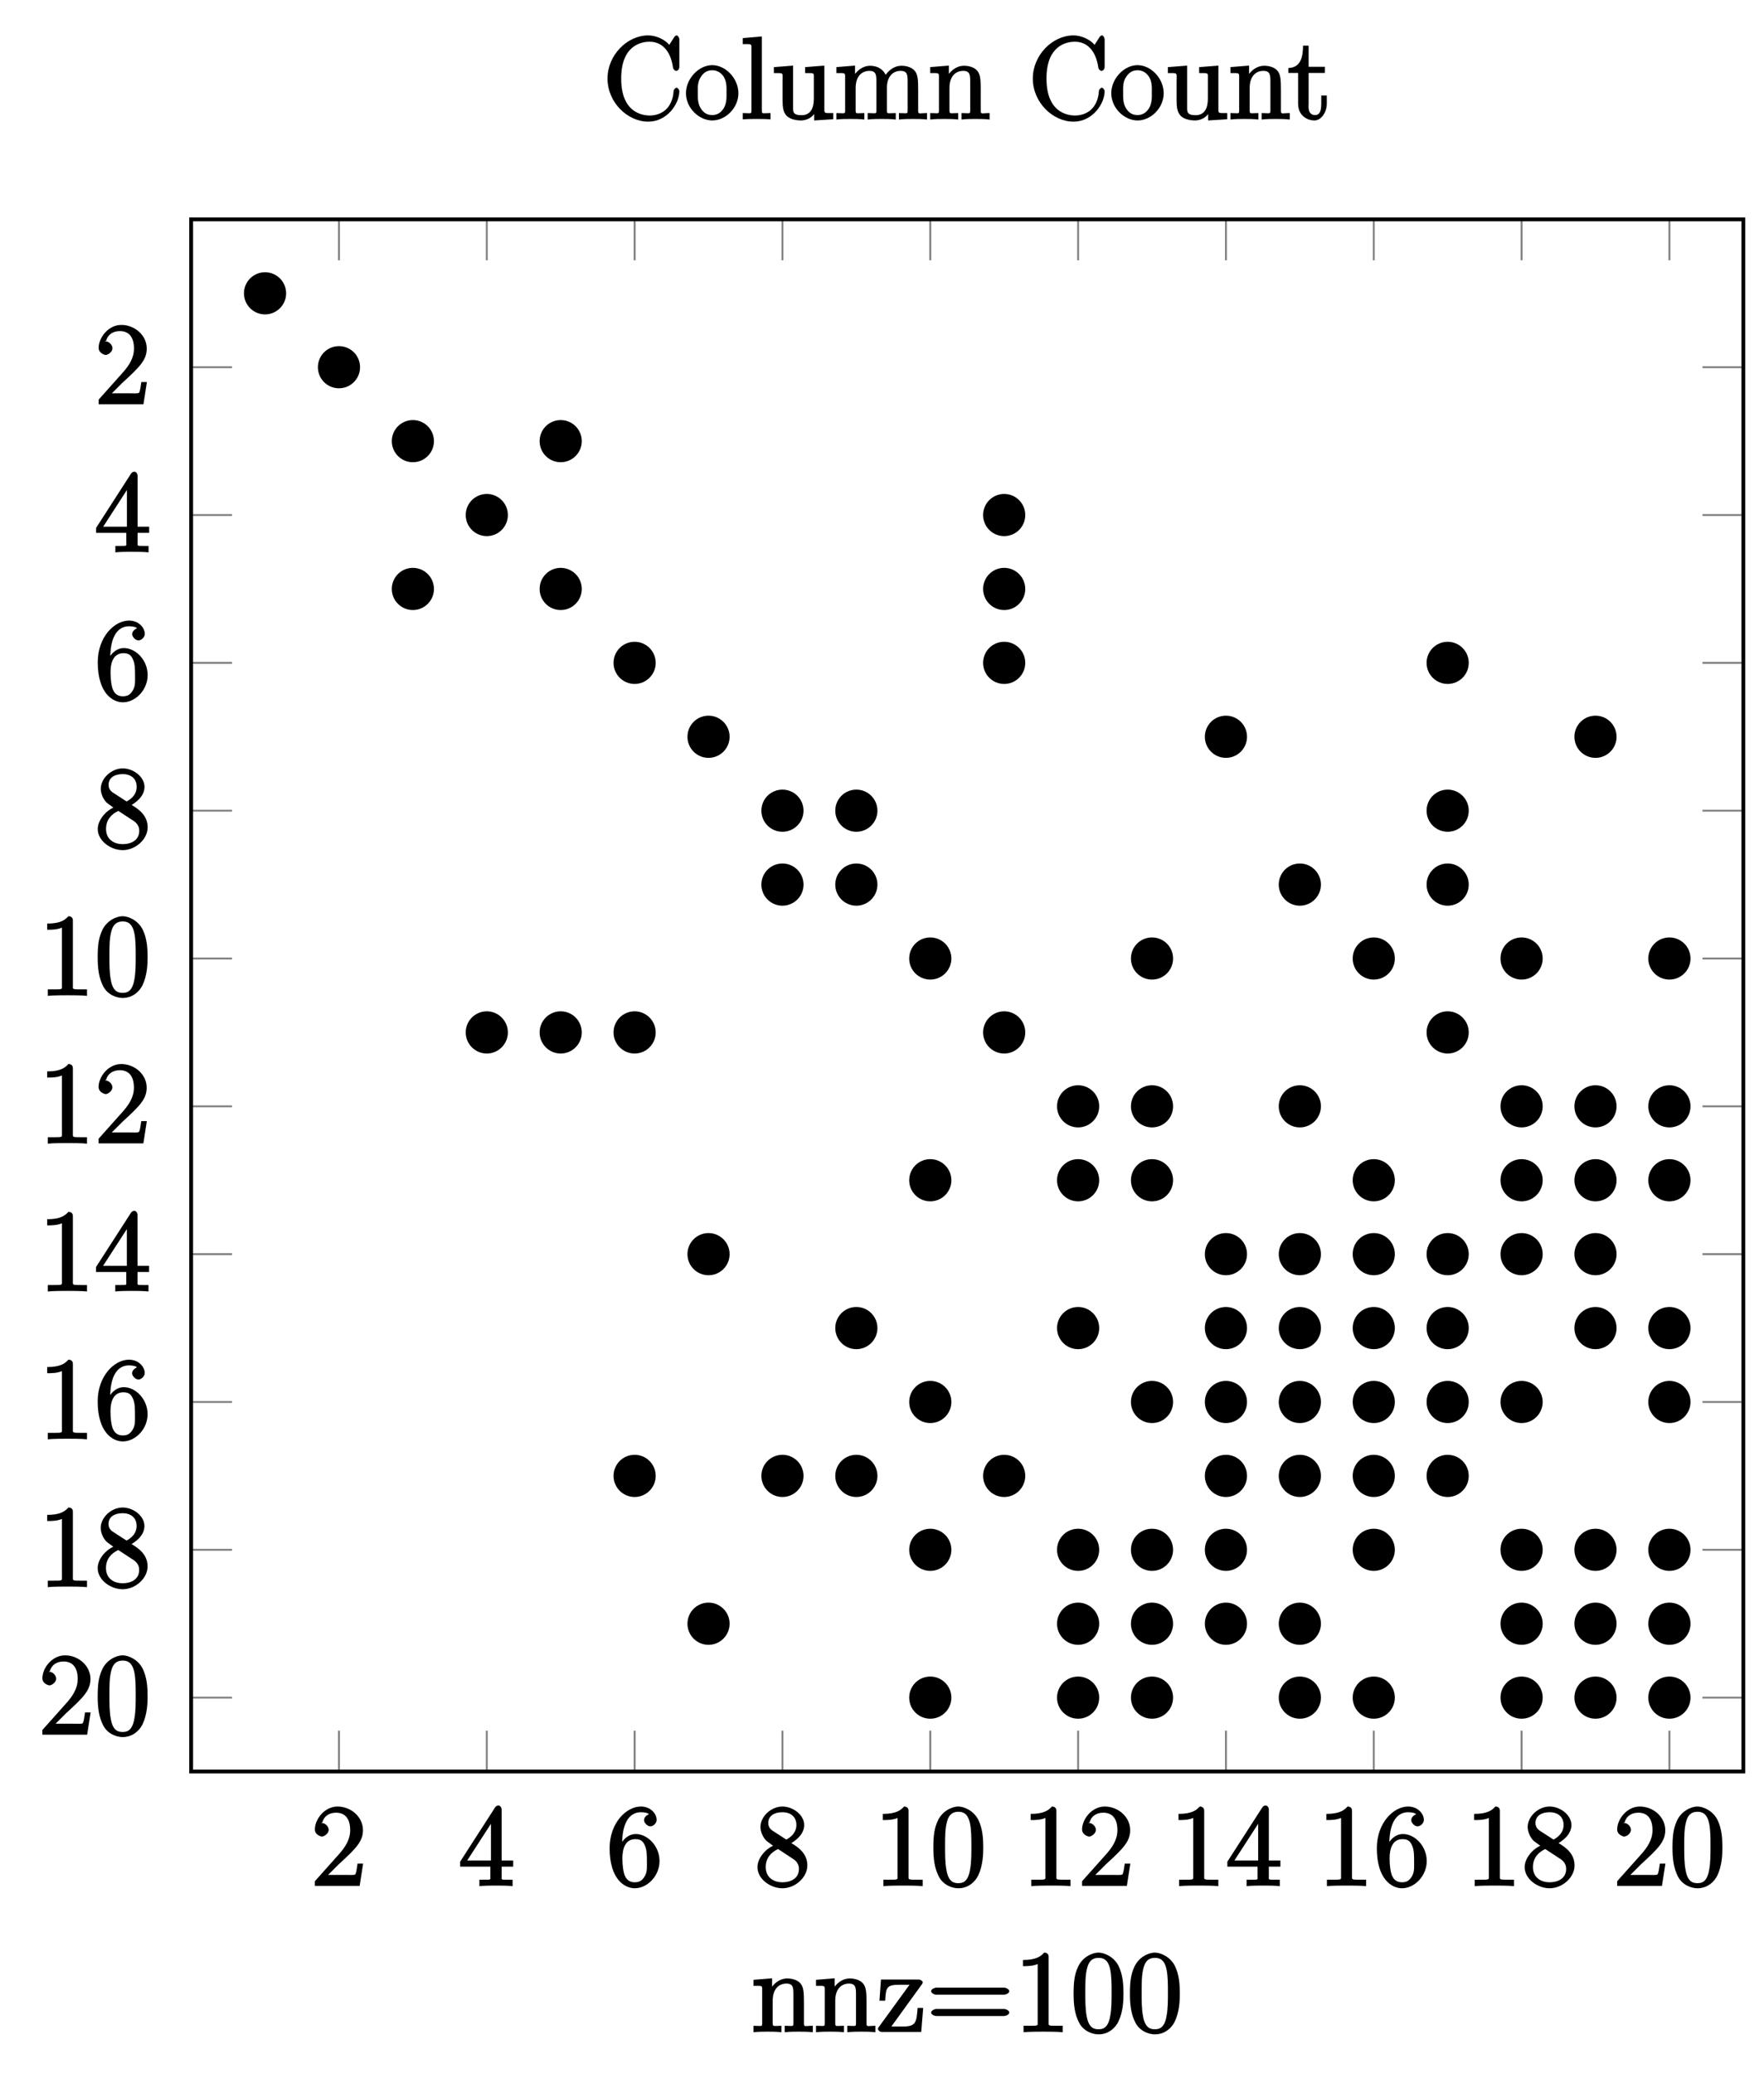 <?xml version="1.0" encoding="UTF-8"?>
<svg xmlns="http://www.w3.org/2000/svg" xmlns:xlink="http://www.w3.org/1999/xlink" width="183.42pt" height="215.52pt" viewBox="0 0 183.42 215.52" version="1.1">
<defs>
<g>
<symbol overflow="visible" id="glyph0-0">
<path style="stroke:none;" d=""/>
</symbol>
<symbol overflow="visible" id="glyph0-1">
<path style="stroke:none;" d="M 5.266 -2.312 L 4.859 -2.312 C 4.797 -1.953 4.75 -1.406 4.625 -1.203 C 4.547 -1.094 3.984 -1.141 3.625 -1.141 L 1.406 -1.141 L 1.516 -0.891 C 1.844 -1.156 2.562 -1.922 2.875 -2.219 C 4.703 -3.891 5.422 -4.609 5.422 -5.797 C 5.422 -7.172 4.172 -8.25 2.781 -8.25 C 1.406 -8.25 0.422 -6.906 0.422 -5.875 C 0.422 -5.266 1.109 -5.125 1.141 -5.125 C 1.406 -5.125 1.859 -5.453 1.859 -5.828 C 1.859 -6.172 1.484 -6.547 1.141 -6.547 C 1.047 -6.547 1.016 -6.547 1.203 -6.609 C 1.359 -7.203 1.859 -7.609 2.625 -7.609 C 3.641 -7.609 4.094 -6.891 4.094 -5.797 C 4.094 -4.781 3.562 -4 2.875 -3.234 L 0.422 -0.484 L 0.422 0 L 5.078 0 L 5.438 -2.312 Z M 5.266 -2.312 "/>
</symbol>
<symbol overflow="visible" id="glyph0-2">
<path style="stroke:none;" d="M 4.469 -7.922 C 4.469 -8.156 4.312 -8.359 4.141 -8.359 C 4.047 -8.359 3.891 -8.312 3.797 -8.172 L 0.156 -2.516 L 0.156 -2 L 3.297 -2 L 3.297 -1.047 C 3.297 -0.609 3.438 -0.641 2.562 -0.641 L 2.156 -0.641 L 2.156 0.031 C 2.609 -0.031 3.547 -0.031 3.891 -0.031 C 4.219 -0.031 5.172 -0.031 5.609 0.031 L 5.609 -0.641 L 5.219 -0.641 C 4.344 -0.641 4.469 -0.609 4.469 -1.047 L 4.469 -2 L 5.672 -2 L 5.672 -2.641 L 4.469 -2.641 Z M 3.359 -7 L 3.359 -2.641 L 0.891 -2.641 L 3.641 -6.891 Z M 3.359 -7 "/>
</symbol>
<symbol overflow="visible" id="glyph0-3">
<path style="stroke:none;" d="M 1.625 -4.297 C 1.625 -7.328 2.938 -7.656 3.578 -7.656 C 4.016 -7.656 4.328 -7.562 4.391 -7.469 C 4.531 -7.469 3.906 -7.312 3.906 -6.828 C 3.906 -6.562 4.25 -6.188 4.562 -6.188 C 4.859 -6.188 5.219 -6.516 5.219 -6.859 C 5.219 -7.484 4.609 -8.25 3.578 -8.25 C 2.062 -8.25 0.328 -6.547 0.328 -3.922 C 0.328 -0.641 1.922 0.25 2.938 0.25 C 4.25 0.25 5.516 -1.031 5.516 -2.578 C 5.516 -4.172 4.25 -5.391 3.047 -5.391 C 1.984 -5.391 1.422 -4.312 1.297 -3.984 L 1.625 -3.984 Z M 2.938 -0.375 C 2.188 -0.375 1.984 -0.891 1.875 -1.141 C 1.766 -1.453 1.656 -2.031 1.656 -2.875 C 1.656 -3.812 1.922 -4.859 3 -4.859 C 3.656 -4.859 3.844 -4.547 4.016 -4.141 C 4.203 -3.703 4.203 -3.109 4.203 -2.594 C 4.203 -1.984 4.25 -1.547 4.031 -1.094 C 3.734 -0.531 3.422 -0.375 2.938 -0.375 Z M 2.938 -0.375 "/>
</symbol>
<symbol overflow="visible" id="glyph0-4">
<path style="stroke:none;" d="M 3.672 -4.344 C 4.266 -4.672 5.188 -5.328 5.188 -6.328 C 5.188 -7.375 4.031 -8.25 2.922 -8.25 C 1.75 -8.25 0.641 -7.219 0.641 -6.125 C 0.641 -5.719 0.812 -5.219 1.141 -4.812 C 1.281 -4.656 1.297 -4.641 1.953 -4.172 C 1.094 -3.781 0.328 -2.828 0.328 -1.953 C 0.328 -0.688 1.703 0.25 2.922 0.25 C 4.25 0.25 5.516 -0.875 5.516 -2.125 C 5.516 -3.344 4.609 -4 3.844 -4.453 Z M 2.047 -5.641 C 1.891 -5.75 1.453 -5.953 1.453 -6.531 C 1.453 -7.312 2.109 -7.656 2.922 -7.656 C 3.781 -7.656 4.375 -7.188 4.375 -6.328 C 4.375 -5.594 3.891 -5.109 3.328 -4.812 Z M 2.375 -3.891 L 3.828 -2.938 C 4.141 -2.734 4.641 -2.469 4.641 -1.75 C 4.641 -0.844 3.891 -0.375 2.922 -0.375 C 1.906 -0.375 1.188 -0.953 1.188 -1.953 C 1.188 -2.875 1.719 -3.484 2.469 -3.828 Z M 2.375 -3.891 "/>
</symbol>
<symbol overflow="visible" id="glyph0-5">
<path style="stroke:none;" d="M 3.594 -7.812 C 3.594 -8.078 3.438 -8.25 3.125 -8.25 C 2.797 -7.875 2.312 -7.484 0.922 -7.484 L 0.922 -6.844 C 1.359 -6.844 1.953 -6.844 2.453 -7.062 L 2.453 -1.062 C 2.453 -0.641 2.578 -0.641 1.531 -0.641 L 0.984 -0.641 L 0.984 0.031 C 1.484 -0.031 2.641 -0.031 3.031 -0.031 C 3.438 -0.031 4.578 -0.031 5.062 0.031 L 5.062 -0.641 L 4.531 -0.641 C 3.484 -0.641 3.594 -0.641 3.594 -1.062 Z M 3.594 -7.812 "/>
</symbol>
<symbol overflow="visible" id="glyph0-6">
<path style="stroke:none;" d="M 5.516 -3.969 C 5.516 -4.953 5.453 -5.922 5.016 -6.844 C 4.531 -7.828 3.516 -8.25 2.922 -8.25 C 2.234 -8.25 1.219 -7.75 0.781 -6.75 C 0.438 -6 0.328 -5.266 0.328 -3.969 C 0.328 -2.812 0.453 -1.828 0.891 -0.984 C 1.344 -0.078 2.297 0.25 2.922 0.25 C 3.953 0.25 4.656 -0.406 4.984 -1.062 C 5.484 -2.109 5.516 -3.281 5.516 -3.969 Z M 2.922 -0.281 C 2.531 -0.281 1.906 -0.344 1.688 -1.656 C 1.547 -2.359 1.547 -3.281 1.547 -4.109 C 1.547 -5.094 1.547 -5.969 1.75 -6.688 C 1.953 -7.484 2.406 -7.703 2.922 -7.703 C 3.375 -7.703 3.891 -7.578 4.125 -6.547 C 4.281 -5.875 4.281 -4.922 4.281 -4.109 C 4.281 -3.312 4.281 -2.406 4.141 -1.672 C 3.922 -0.359 3.328 -0.281 2.922 -0.281 Z M 2.922 -0.281 "/>
</symbol>
<symbol overflow="visible" id="glyph1-0">
<path style="stroke:none;" d=""/>
</symbol>
<symbol overflow="visible" id="glyph1-1">
<path style="stroke:none;" d="M 6.391 -0.141 L 6.391 -0.641 C 5.625 -0.641 5.484 -0.484 5.469 -0.844 L 5.469 -3.047 C 5.469 -4.156 5.422 -4.609 5.156 -4.984 C 4.812 -5.453 4.141 -5.562 3.734 -5.562 C 2.562 -5.562 1.953 -4.422 1.906 -4.344 L 2.156 -4.344 L 2.156 -5.578 L 0.219 -5.422 L 0.219 -4.797 C 1.188 -4.797 1.125 -4.859 1.125 -4.266 L 1.125 -1.031 C 1.125 -0.484 1.156 -0.641 0.219 -0.641 L 0.219 0.031 C 0.688 -0.031 1.344 -0.031 1.672 -0.031 C 2.016 -0.031 2.672 -0.031 3.125 0.031 L 3.125 -0.641 C 2.219 -0.641 2.219 -0.484 2.219 -1.031 L 2.219 -3.25 C 2.219 -4.5 2.891 -5.031 3.641 -5.031 C 4.375 -5.031 4.375 -4.562 4.375 -3.844 L 4.375 -1.031 C 4.375 -0.484 4.406 -0.641 3.469 -0.641 L 3.469 0.031 C 3.938 -0.031 4.594 -0.031 4.922 -0.031 C 5.266 -0.031 5.922 -0.031 6.391 0.031 Z M 6.391 -0.141 "/>
</symbol>
<symbol overflow="visible" id="glyph1-2">
<path style="stroke:none;" d="M 4.703 -2.5 L 4.281 -2.5 C 4.156 -0.984 4.125 -0.562 2.703 -0.562 L 1.547 -0.562 L 4.656 -4.859 C 4.766 -4.984 4.812 -5.109 4.812 -5.156 C 4.812 -5.297 4.578 -5.453 4.375 -5.453 L 0.469 -5.453 L 0.312 -3.25 L 0.906 -3.25 C 0.984 -4.609 1.047 -4.906 2.359 -4.906 L 3.438 -4.906 L 0.156 -0.391 C 0.156 -0.141 0.344 0 0.609 0 L 4.656 0 L 4.859 -2.5 Z M 4.703 -2.5 "/>
</symbol>
<symbol overflow="visible" id="glyph1-3">
<path style="stroke:none;" d="M 8.609 -4.234 C 8.609 -4.453 8.25 -4.609 8.062 -4.609 L 1.031 -4.609 C 0.859 -4.609 0.484 -4.453 0.484 -4.25 C 0.484 -4.016 0.844 -3.875 1.031 -3.875 L 8.062 -3.875 C 8.234 -3.875 8.609 -4.016 8.609 -4.234 Z M 8.609 -2.016 C 8.609 -2.234 8.25 -2.391 8.062 -2.391 L 1.031 -2.391 C 0.859 -2.391 0.484 -2.234 0.484 -2.016 C 0.484 -1.797 0.844 -1.656 1.031 -1.656 L 8.062 -1.656 C 8.234 -1.656 8.609 -1.797 8.609 -2.016 Z M 8.609 -2.016 "/>
</symbol>
<symbol overflow="visible" id="glyph1-4">
<path style="stroke:none;" d="M 5.062 -0.141 L 5.062 -0.641 L 4.531 -0.641 C 3.484 -0.641 3.594 -0.641 3.594 -1.062 L 3.594 -7.812 C 3.594 -8.078 3.438 -8.25 3.125 -8.25 C 2.797 -7.875 2.312 -7.484 0.922 -7.484 L 0.922 -6.844 C 1.359 -6.844 1.953 -6.844 2.453 -7.062 L 2.453 -1.062 C 2.453 -0.641 2.578 -0.641 1.531 -0.641 L 0.984 -0.641 L 0.984 0.031 C 1.484 -0.031 2.641 -0.031 3.031 -0.031 C 3.438 -0.031 4.578 -0.031 5.062 0.031 Z M 5.062 -0.141 "/>
</symbol>
<symbol overflow="visible" id="glyph1-5">
<path style="stroke:none;" d="M 5.516 -3.969 C 5.516 -4.953 5.453 -5.922 5.016 -6.844 C 4.531 -7.828 3.516 -8.25 2.922 -8.25 C 2.234 -8.25 1.219 -7.75 0.781 -6.75 C 0.438 -6 0.328 -5.266 0.328 -3.969 C 0.328 -2.812 0.453 -1.828 0.891 -0.984 C 1.344 -0.078 2.297 0.25 2.922 0.25 C 3.953 0.25 4.656 -0.406 4.984 -1.062 C 5.484 -2.109 5.516 -3.281 5.516 -3.969 Z M 4.281 -4.109 C 4.281 -3.312 4.281 -2.406 4.141 -1.672 C 3.922 -0.359 3.328 -0.281 2.922 -0.281 C 2.531 -0.281 1.906 -0.344 1.688 -1.656 C 1.547 -2.359 1.547 -3.281 1.547 -4.109 C 1.547 -5.094 1.547 -5.969 1.75 -6.688 C 1.953 -7.484 2.406 -7.703 2.922 -7.703 C 3.375 -7.703 3.891 -7.578 4.125 -6.547 C 4.281 -5.875 4.281 -4.922 4.281 -4.109 Z M 4.281 -4.109 "/>
</symbol>
<symbol overflow="visible" id="glyph1-6">
<path style="stroke:none;" d="M 7.953 -2.922 C 7.953 -3.047 7.797 -3.281 7.656 -3.281 C 7.547 -3.281 7.359 -3.062 7.359 -2.969 C 7.25 -1.078 6.031 -0.391 4.875 -0.391 C 4.047 -0.391 1.906 -0.734 1.906 -4.234 C 1.906 -7.688 4 -8.062 4.859 -8.062 C 6.125 -8.062 7.047 -7.141 7.297 -5.359 C 7.312 -5.219 7.484 -5.031 7.625 -5.031 C 7.797 -5.031 7.953 -5.219 7.953 -5.453 L 7.953 -8.281 C 7.953 -8.5 7.797 -8.719 7.672 -8.719 C 7.609 -8.719 7.469 -8.641 7.406 -8.516 L 6.906 -7.734 C 6.5 -8.25 5.578 -8.719 4.719 -8.719 C 2.531 -8.719 0.484 -6.672 0.484 -4.234 C 0.484 -1.75 2.562 0.25 4.719 0.25 C 6.688 0.25 7.953 -1.609 7.953 -2.922 Z M 7.953 -2.922 "/>
</symbol>
<symbol overflow="visible" id="glyph1-7">
<path style="stroke:none;" d="M 5.641 -2.703 C 5.641 -4.25 4.312 -5.625 2.922 -5.625 C 1.5 -5.625 0.188 -4.203 0.188 -2.703 C 0.188 -1.172 1.547 0.125 2.922 0.125 C 4.328 0.125 5.641 -1.188 5.641 -2.703 Z M 4.406 -2.812 C 4.406 -2.391 4.453 -1.75 4.141 -1.188 C 3.812 -0.625 3.375 -0.438 2.922 -0.438 C 2.484 -0.438 2.062 -0.578 1.703 -1.172 C 1.391 -1.703 1.422 -2.312 1.422 -2.812 C 1.422 -3.266 1.375 -3.891 1.75 -4.422 C 2.078 -4.938 2.5 -5.094 2.922 -5.094 C 3.375 -5.094 3.766 -4.906 4.094 -4.453 C 4.453 -3.891 4.406 -3.25 4.406 -2.812 Z M 4.406 -2.812 "/>
</symbol>
<symbol overflow="visible" id="glyph1-8">
<path style="stroke:none;" d="M 3.125 -0.141 L 3.125 -0.641 C 2.203 -0.641 2.219 -0.484 2.219 -1.031 L 2.219 -8.609 L 0.234 -8.438 L 0.234 -7.812 C 1.203 -7.812 1.141 -7.875 1.141 -7.297 L 1.141 -1.031 C 1.141 -0.484 1.172 -0.641 0.234 -0.641 L 0.234 0.016 C 0.734 -0.031 1.312 -0.031 1.672 -0.031 C 2.031 -0.031 2.625 -0.031 3.125 0.016 Z M 3.125 -0.141 "/>
</symbol>
<symbol overflow="visible" id="glyph1-9">
<path style="stroke:none;" d="M 6.391 -0.141 L 6.391 -0.641 C 5.422 -0.641 5.469 -0.578 5.469 -1.156 L 5.469 -5.578 L 3.469 -5.422 L 3.469 -4.797 C 4.453 -4.797 4.375 -4.859 4.375 -4.266 L 4.375 -2.125 C 4.375 -1.109 4 -0.422 3.109 -0.422 C 2.125 -0.422 2.219 -0.828 2.219 -1.453 L 2.219 -5.578 L 0.219 -5.422 L 0.219 -4.797 C 1.297 -4.797 1.125 -4.906 1.125 -3.844 L 1.125 -2.047 C 1.125 -1.297 1.172 -0.766 1.531 -0.375 C 1.812 -0.062 2.422 0.125 3.031 0.125 C 3.234 0.125 3.734 0.078 4.141 -0.266 C 4.484 -0.531 4.672 -0.984 4.672 -0.984 L 4.406 -1.094 L 4.406 0.125 L 6.391 0 Z M 6.391 -0.141 "/>
</symbol>
<symbol overflow="visible" id="glyph1-10">
<path style="stroke:none;" d="M 9.641 -0.141 L 9.641 -0.641 C 8.875 -0.641 8.734 -0.484 8.719 -0.844 L 8.719 -3.047 C 8.719 -4.156 8.672 -4.609 8.406 -4.984 C 8.062 -5.453 7.391 -5.562 6.984 -5.562 C 5.984 -5.562 5.312 -4.703 5.125 -4.234 L 5.453 -4.234 C 5.281 -5.156 4.484 -5.562 3.734 -5.562 C 2.562 -5.562 1.953 -4.422 1.906 -4.344 L 2.156 -4.344 L 2.156 -5.578 L 0.219 -5.422 L 0.219 -4.797 C 1.188 -4.797 1.125 -4.859 1.125 -4.266 L 1.125 -1.031 C 1.125 -0.484 1.156 -0.641 0.219 -0.641 L 0.219 0.031 C 0.688 -0.031 1.344 -0.031 1.672 -0.031 C 2.016 -0.031 2.672 -0.031 3.125 0.031 L 3.125 -0.641 C 2.219 -0.641 2.219 -0.484 2.219 -1.031 L 2.219 -3.25 C 2.219 -4.5 2.891 -5.031 3.641 -5.031 C 4.375 -5.031 4.375 -4.562 4.375 -3.844 L 4.375 -1.031 C 4.375 -0.484 4.406 -0.641 3.469 -0.641 L 3.469 0.031 C 3.938 -0.031 4.594 -0.031 4.922 -0.031 C 5.266 -0.031 5.922 -0.031 6.391 0.031 L 6.391 -0.641 C 5.469 -0.641 5.469 -0.484 5.469 -1.031 L 5.469 -3.25 C 5.469 -4.5 6.141 -5.031 6.891 -5.031 C 7.625 -5.031 7.625 -4.562 7.625 -3.844 L 7.625 -1.031 C 7.625 -0.484 7.656 -0.641 6.719 -0.641 L 6.719 0.031 C 7.203 -0.031 7.844 -0.031 8.172 -0.031 C 8.516 -0.031 9.172 -0.031 9.641 0.031 Z M 9.641 -0.141 "/>
</symbol>
<symbol overflow="visible" id="glyph1-11">
<path style="stroke:none;" d="M 4.047 -1.625 L 4.047 -2.469 L 3.469 -2.469 L 3.469 -1.656 C 3.469 -0.781 3.281 -0.438 2.828 -0.438 C 2.016 -0.438 2.156 -1.406 2.156 -1.609 L 2.156 -4.812 L 3.844 -4.812 L 3.844 -5.453 L 2.156 -5.453 L 2.156 -7.656 L 1.578 -7.656 C 1.562 -6.375 1.297 -5.375 0.047 -5.328 L 0.047 -4.812 L 1.062 -4.812 L 1.062 -1.625 C 1.062 -0.297 2.109 0.125 2.75 0.125 C 3.5 0.125 4.047 -0.766 4.047 -1.625 Z M 4.047 -1.625 "/>
</symbol>
</g>
</defs>
<g id="surface1">
<path style="fill:none;stroke-width:0.199;stroke-linecap:butt;stroke-linejoin:miter;stroke:rgb(50%,50%,50%);stroke-opacity:1;stroke-miterlimit:10;" d="M 15.372 0.001 L 15.372 -4.253 M 30.743 0.001 L 30.743 -4.253 M 46.114 0.001 L 46.114 -4.253 M 61.485 0.001 L 61.485 -4.253 M 76.856 0.001 L 76.856 -4.253 M 92.228 0.001 L 92.228 -4.253 M 107.599 0.001 L 107.599 -4.253 M 122.97 0.001 L 122.97 -4.253 M 138.341 0.001 L 138.341 -4.253 M 153.712 0.001 L 153.712 -4.253 M 15.372 -161.394 L 15.372 -157.144 M 30.743 -161.394 L 30.743 -157.144 M 46.114 -161.394 L 46.114 -157.144 M 61.485 -161.394 L 61.485 -157.144 M 76.856 -161.394 L 76.856 -157.144 M 92.228 -161.394 L 92.228 -157.144 M 107.599 -161.394 L 107.599 -157.144 M 122.97 -161.394 L 122.97 -157.144 M 138.341 -161.394 L 138.341 -157.144 M 153.712 -161.394 L 153.712 -157.144 " transform="matrix(1,0,0,-1,19.874,22.813)"/>
<path style="fill:none;stroke-width:0.199;stroke-linecap:butt;stroke-linejoin:miter;stroke:rgb(50%,50%,50%);stroke-opacity:1;stroke-miterlimit:10;" d="M 0.001 -15.371 L 4.251 -15.371 M 0.001 -30.742 L 4.251 -30.742 M 0.001 -46.113 L 4.251 -46.113 M 0.001 -61.484 L 4.251 -61.484 M 0.001 -76.855 L 4.251 -76.855 M 0.001 -92.226 L 4.251 -92.226 M 0.001 -107.597 L 4.251 -107.597 M 0.001 -122.968 L 4.251 -122.968 M 0.001 -138.339 L 4.251 -138.339 M 0.001 -153.71 L 4.251 -153.71 M 161.396 -15.371 L 157.146 -15.371 M 161.396 -30.742 L 157.146 -30.742 M 161.396 -46.113 L 157.146 -46.113 M 161.396 -61.484 L 157.146 -61.484 M 161.396 -76.855 L 157.146 -76.855 M 161.396 -92.226 L 157.146 -92.226 M 161.396 -107.597 L 157.146 -107.597 M 161.396 -122.968 L 157.146 -122.968 M 161.396 -138.339 L 157.146 -138.339 M 161.396 -153.71 L 157.146 -153.71 " transform="matrix(1,0,0,-1,19.874,22.813)"/>
<path style="fill:none;stroke-width:0.399;stroke-linecap:butt;stroke-linejoin:miter;stroke:rgb(0%,0%,0%);stroke-opacity:1;stroke-miterlimit:10;" d="M 0.001 0.001 L 0.001 -161.394 L 161.396 -161.394 L 161.396 0.001 Z M 0.001 0.001 " transform="matrix(1,0,0,-1,19.874,22.813)"/>
<g style="fill:rgb(0%,0%,0%);fill-opacity:1;">
  <use xlink:href="#glyph0-1" x="32.318" y="196.097"/>
</g>
<g style="fill:rgb(0%,0%,0%);fill-opacity:1;">
  <use xlink:href="#glyph0-2" x="47.69" y="196.097"/>
</g>
<g style="fill:rgb(0%,0%,0%);fill-opacity:1;">
  <use xlink:href="#glyph0-3" x="63.061" y="196.097"/>
</g>
<g style="fill:rgb(0%,0%,0%);fill-opacity:1;">
  <use xlink:href="#glyph0-4" x="78.432" y="196.097"/>
</g>
<g style="fill:rgb(0%,0%,0%);fill-opacity:1;">
  <use xlink:href="#glyph0-5" x="90.876" y="196.097"/>
  <use xlink:href="#glyph0-6" x="96.722" y="196.097"/>
</g>
<g style="fill:rgb(0%,0%,0%);fill-opacity:1;">
  <use xlink:href="#glyph0-5" x="106.247" y="196.097"/>
  <use xlink:href="#glyph0-1" x="112.093" y="196.097"/>
</g>
<g style="fill:rgb(0%,0%,0%);fill-opacity:1;">
  <use xlink:href="#glyph0-5" x="121.618" y="196.097"/>
  <use xlink:href="#glyph0-2" x="127.464" y="196.097"/>
</g>
<g style="fill:rgb(0%,0%,0%);fill-opacity:1;">
  <use xlink:href="#glyph0-5" x="136.989" y="196.097"/>
  <use xlink:href="#glyph0-3" x="142.835" y="196.097"/>
</g>
<g style="fill:rgb(0%,0%,0%);fill-opacity:1;">
  <use xlink:href="#glyph0-5" x="152.36" y="196.097"/>
  <use xlink:href="#glyph0-4" x="158.206" y="196.097"/>
</g>
<g style="fill:rgb(0%,0%,0%);fill-opacity:1;">
  <use xlink:href="#glyph0-1" x="167.731" y="196.097"/>
  <use xlink:href="#glyph0-6" x="173.577" y="196.097"/>
</g>
<g style="fill:rgb(0%,0%,0%);fill-opacity:1;">
  <use xlink:href="#glyph0-1" x="9.837" y="42.036"/>
</g>
<g style="fill:rgb(0%,0%,0%);fill-opacity:1;">
  <use xlink:href="#glyph0-2" x="9.837" y="57.407"/>
</g>
<g style="fill:rgb(0%,0%,0%);fill-opacity:1;">
  <use xlink:href="#glyph0-3" x="9.837" y="72.778"/>
</g>
<g style="fill:rgb(0%,0%,0%);fill-opacity:1;">
  <use xlink:href="#glyph0-4" x="9.837" y="88.149"/>
</g>
<g style="fill:rgb(0%,0%,0%);fill-opacity:1;">
  <use xlink:href="#glyph0-5" x="3.984" y="103.52"/>
  <use xlink:href="#glyph0-6" x="9.83" y="103.52"/>
</g>
<g style="fill:rgb(0%,0%,0%);fill-opacity:1;">
  <use xlink:href="#glyph0-5" x="3.984" y="118.891"/>
  <use xlink:href="#glyph0-1" x="9.83" y="118.891"/>
</g>
<g style="fill:rgb(0%,0%,0%);fill-opacity:1;">
  <use xlink:href="#glyph0-5" x="3.984" y="134.262"/>
  <use xlink:href="#glyph0-2" x="9.83" y="134.262"/>
</g>
<g style="fill:rgb(0%,0%,0%);fill-opacity:1;">
  <use xlink:href="#glyph0-5" x="3.984" y="149.633"/>
  <use xlink:href="#glyph0-3" x="9.83" y="149.633"/>
</g>
<g style="fill:rgb(0%,0%,0%);fill-opacity:1;">
  <use xlink:href="#glyph0-5" x="3.984" y="165.004"/>
  <use xlink:href="#glyph0-4" x="9.83" y="165.004"/>
</g>
<g style="fill:rgb(0%,0%,0%);fill-opacity:1;">
  <use xlink:href="#glyph0-1" x="3.984" y="180.376"/>
  <use xlink:href="#glyph0-6" x="9.83" y="180.376"/>
</g>
<path style="fill-rule:nonzero;fill:rgb(0%,0%,0%);fill-opacity:1;stroke-width:0.399;stroke-linecap:butt;stroke-linejoin:miter;stroke:rgb(0%,0%,0%);stroke-opacity:1;stroke-miterlimit:10;" d="M 9.677 -7.687 C 9.677 -6.585 8.786 -5.695 7.685 -5.695 C 6.587 -5.695 5.692 -6.585 5.692 -7.687 C 5.692 -8.785 6.587 -9.679 7.685 -9.679 C 8.786 -9.679 9.677 -8.785 9.677 -7.687 Z M 9.677 -7.687 " transform="matrix(1,0,0,-1,19.874,22.813)"/>
<path style="fill-rule:nonzero;fill:rgb(0%,0%,0%);fill-opacity:1;stroke-width:0.399;stroke-linecap:butt;stroke-linejoin:miter;stroke:rgb(0%,0%,0%);stroke-opacity:1;stroke-miterlimit:10;" d="M 17.364 -15.371 C 17.364 -14.269 16.47 -13.378 15.372 -13.378 C 14.271 -13.378 13.38 -14.269 13.38 -15.371 C 13.38 -16.472 14.271 -17.363 15.372 -17.363 C 16.47 -17.363 17.364 -16.472 17.364 -15.371 Z M 17.364 -15.371 " transform="matrix(1,0,0,-1,19.874,22.813)"/>
<path style="fill-rule:nonzero;fill:rgb(0%,0%,0%);fill-opacity:1;stroke-width:0.399;stroke-linecap:butt;stroke-linejoin:miter;stroke:rgb(0%,0%,0%);stroke-opacity:1;stroke-miterlimit:10;" d="M 25.048 -23.058 C 25.048 -21.957 24.157 -21.066 23.056 -21.066 C 21.954 -21.066 21.064 -21.957 21.064 -23.058 C 21.064 -24.156 21.954 -25.05 23.056 -25.05 C 24.157 -25.05 25.048 -24.156 25.048 -23.058 Z M 25.048 -23.058 " transform="matrix(1,0,0,-1,19.874,22.813)"/>
<path style="fill-rule:nonzero;fill:rgb(0%,0%,0%);fill-opacity:1;stroke-width:0.399;stroke-linecap:butt;stroke-linejoin:miter;stroke:rgb(0%,0%,0%);stroke-opacity:1;stroke-miterlimit:10;" d="M 25.048 -38.429 C 25.048 -37.328 24.157 -36.433 23.056 -36.433 C 21.954 -36.433 21.064 -37.328 21.064 -38.429 C 21.064 -39.527 21.954 -40.421 23.056 -40.421 C 24.157 -40.421 25.048 -39.527 25.048 -38.429 Z M 25.048 -38.429 " transform="matrix(1,0,0,-1,19.874,22.813)"/>
<path style="fill-rule:nonzero;fill:rgb(0%,0%,0%);fill-opacity:1;stroke-width:0.399;stroke-linecap:butt;stroke-linejoin:miter;stroke:rgb(0%,0%,0%);stroke-opacity:1;stroke-miterlimit:10;" d="M 32.735 -30.742 C 32.735 -29.64 31.841 -28.75 30.743 -28.75 C 29.642 -28.75 28.751 -29.64 28.751 -30.742 C 28.751 -31.843 29.642 -32.734 30.743 -32.734 C 31.841 -32.734 32.735 -31.843 32.735 -30.742 Z M 32.735 -30.742 " transform="matrix(1,0,0,-1,19.874,22.813)"/>
<path style="fill-rule:nonzero;fill:rgb(0%,0%,0%);fill-opacity:1;stroke-width:0.399;stroke-linecap:butt;stroke-linejoin:miter;stroke:rgb(0%,0%,0%);stroke-opacity:1;stroke-miterlimit:10;" d="M 32.735 -84.542 C 32.735 -83.441 31.841 -82.546 30.743 -82.546 C 29.642 -82.546 28.751 -83.441 28.751 -84.542 C 28.751 -85.64 29.642 -86.535 30.743 -86.535 C 31.841 -86.535 32.735 -85.64 32.735 -84.542 Z M 32.735 -84.542 " transform="matrix(1,0,0,-1,19.874,22.813)"/>
<path style="fill-rule:nonzero;fill:rgb(0%,0%,0%);fill-opacity:1;stroke-width:0.399;stroke-linecap:butt;stroke-linejoin:miter;stroke:rgb(0%,0%,0%);stroke-opacity:1;stroke-miterlimit:10;" d="M 40.419 -23.058 C 40.419 -21.957 39.528 -21.066 38.427 -21.066 C 37.325 -21.066 36.435 -21.957 36.435 -23.058 C 36.435 -24.156 37.325 -25.05 38.427 -25.05 C 39.528 -25.05 40.419 -24.156 40.419 -23.058 Z M 40.419 -23.058 " transform="matrix(1,0,0,-1,19.874,22.813)"/>
<path style="fill-rule:nonzero;fill:rgb(0%,0%,0%);fill-opacity:1;stroke-width:0.399;stroke-linecap:butt;stroke-linejoin:miter;stroke:rgb(0%,0%,0%);stroke-opacity:1;stroke-miterlimit:10;" d="M 40.419 -38.429 C 40.419 -37.328 39.528 -36.433 38.427 -36.433 C 37.325 -36.433 36.435 -37.328 36.435 -38.429 C 36.435 -39.527 37.325 -40.421 38.427 -40.421 C 39.528 -40.421 40.419 -39.527 40.419 -38.429 Z M 40.419 -38.429 " transform="matrix(1,0,0,-1,19.874,22.813)"/>
<path style="fill-rule:nonzero;fill:rgb(0%,0%,0%);fill-opacity:1;stroke-width:0.399;stroke-linecap:butt;stroke-linejoin:miter;stroke:rgb(0%,0%,0%);stroke-opacity:1;stroke-miterlimit:10;" d="M 40.419 -84.542 C 40.419 -83.441 39.528 -82.546 38.427 -82.546 C 37.325 -82.546 36.435 -83.441 36.435 -84.542 C 36.435 -85.64 37.325 -86.535 38.427 -86.535 C 39.528 -86.535 40.419 -85.64 40.419 -84.542 Z M 40.419 -84.542 " transform="matrix(1,0,0,-1,19.874,22.813)"/>
<path style="fill-rule:nonzero;fill:rgb(0%,0%,0%);fill-opacity:1;stroke-width:0.399;stroke-linecap:butt;stroke-linejoin:miter;stroke:rgb(0%,0%,0%);stroke-opacity:1;stroke-miterlimit:10;" d="M 48.106 -46.113 C 48.106 -45.011 47.212 -44.121 46.114 -44.121 C 45.013 -44.121 44.122 -45.011 44.122 -46.113 C 44.122 -47.214 45.013 -48.105 46.114 -48.105 C 47.212 -48.105 48.106 -47.214 48.106 -46.113 Z M 48.106 -46.113 " transform="matrix(1,0,0,-1,19.874,22.813)"/>
<path style="fill-rule:nonzero;fill:rgb(0%,0%,0%);fill-opacity:1;stroke-width:0.399;stroke-linecap:butt;stroke-linejoin:miter;stroke:rgb(0%,0%,0%);stroke-opacity:1;stroke-miterlimit:10;" d="M 48.106 -84.542 C 48.106 -83.441 47.212 -82.546 46.114 -82.546 C 45.013 -82.546 44.122 -83.441 44.122 -84.542 C 44.122 -85.64 45.013 -86.535 46.114 -86.535 C 47.212 -86.535 48.106 -85.64 48.106 -84.542 Z M 48.106 -84.542 " transform="matrix(1,0,0,-1,19.874,22.813)"/>
<path style="fill-rule:nonzero;fill:rgb(0%,0%,0%);fill-opacity:1;stroke-width:0.399;stroke-linecap:butt;stroke-linejoin:miter;stroke:rgb(0%,0%,0%);stroke-opacity:1;stroke-miterlimit:10;" d="M 48.106 -130.652 C 48.106 -129.554 47.212 -128.66 46.114 -128.66 C 45.013 -128.66 44.122 -129.554 44.122 -130.652 C 44.122 -131.753 45.013 -132.648 46.114 -132.648 C 47.212 -132.648 48.106 -131.753 48.106 -130.652 Z M 48.106 -130.652 " transform="matrix(1,0,0,-1,19.874,22.813)"/>
<path style="fill-rule:nonzero;fill:rgb(0%,0%,0%);fill-opacity:1;stroke-width:0.399;stroke-linecap:butt;stroke-linejoin:miter;stroke:rgb(0%,0%,0%);stroke-opacity:1;stroke-miterlimit:10;" d="M 55.79 -53.8 C 55.79 -52.699 54.899 -51.804 53.798 -51.804 C 52.696 -51.804 51.806 -52.699 51.806 -53.8 C 51.806 -54.898 52.696 -55.792 53.798 -55.792 C 54.899 -55.792 55.79 -54.898 55.79 -53.8 Z M 55.79 -53.8 " transform="matrix(1,0,0,-1,19.874,22.813)"/>
<path style="fill-rule:nonzero;fill:rgb(0%,0%,0%);fill-opacity:1;stroke-width:0.399;stroke-linecap:butt;stroke-linejoin:miter;stroke:rgb(0%,0%,0%);stroke-opacity:1;stroke-miterlimit:10;" d="M 55.79 -107.597 C 55.79 -106.496 54.899 -105.605 53.798 -105.605 C 52.696 -105.605 51.806 -106.496 51.806 -107.597 C 51.806 -108.699 52.696 -109.589 53.798 -109.589 C 54.899 -109.589 55.79 -108.699 55.79 -107.597 Z M 55.79 -107.597 " transform="matrix(1,0,0,-1,19.874,22.813)"/>
<path style="fill-rule:nonzero;fill:rgb(0%,0%,0%);fill-opacity:1;stroke-width:0.399;stroke-linecap:butt;stroke-linejoin:miter;stroke:rgb(0%,0%,0%);stroke-opacity:1;stroke-miterlimit:10;" d="M 55.79 -146.023 C 55.79 -144.925 54.899 -144.031 53.798 -144.031 C 52.696 -144.031 51.806 -144.925 51.806 -146.023 C 51.806 -147.125 52.696 -148.019 53.798 -148.019 C 54.899 -148.019 55.79 -147.125 55.79 -146.023 Z M 55.79 -146.023 " transform="matrix(1,0,0,-1,19.874,22.813)"/>
<path style="fill-rule:nonzero;fill:rgb(0%,0%,0%);fill-opacity:1;stroke-width:0.399;stroke-linecap:butt;stroke-linejoin:miter;stroke:rgb(0%,0%,0%);stroke-opacity:1;stroke-miterlimit:10;" d="M 63.478 -61.484 C 63.478 -60.382 62.583 -59.492 61.485 -59.492 C 60.384 -59.492 59.493 -60.382 59.493 -61.484 C 59.493 -62.585 60.384 -63.476 61.485 -63.476 C 62.583 -63.476 63.478 -62.585 63.478 -61.484 Z M 63.478 -61.484 " transform="matrix(1,0,0,-1,19.874,22.813)"/>
<path style="fill-rule:nonzero;fill:rgb(0%,0%,0%);fill-opacity:1;stroke-width:0.399;stroke-linecap:butt;stroke-linejoin:miter;stroke:rgb(0%,0%,0%);stroke-opacity:1;stroke-miterlimit:10;" d="M 63.478 -69.171 C 63.478 -68.07 62.583 -67.175 61.485 -67.175 C 60.384 -67.175 59.493 -68.07 59.493 -69.171 C 59.493 -70.269 60.384 -71.164 61.485 -71.164 C 62.583 -71.164 63.478 -70.269 63.478 -69.171 Z M 63.478 -69.171 " transform="matrix(1,0,0,-1,19.874,22.813)"/>
<path style="fill-rule:nonzero;fill:rgb(0%,0%,0%);fill-opacity:1;stroke-width:0.399;stroke-linecap:butt;stroke-linejoin:miter;stroke:rgb(0%,0%,0%);stroke-opacity:1;stroke-miterlimit:10;" d="M 63.478 -130.652 C 63.478 -129.554 62.583 -128.66 61.485 -128.66 C 60.384 -128.66 59.493 -129.554 59.493 -130.652 C 59.493 -131.753 60.384 -132.648 61.485 -132.648 C 62.583 -132.648 63.478 -131.753 63.478 -130.652 Z M 63.478 -130.652 " transform="matrix(1,0,0,-1,19.874,22.813)"/>
<path style="fill-rule:nonzero;fill:rgb(0%,0%,0%);fill-opacity:1;stroke-width:0.399;stroke-linecap:butt;stroke-linejoin:miter;stroke:rgb(0%,0%,0%);stroke-opacity:1;stroke-miterlimit:10;" d="M 71.161 -61.484 C 71.161 -60.382 70.271 -59.492 69.169 -59.492 C 68.067 -59.492 67.177 -60.382 67.177 -61.484 C 67.177 -62.585 68.067 -63.476 69.169 -63.476 C 70.271 -63.476 71.161 -62.585 71.161 -61.484 Z M 71.161 -61.484 " transform="matrix(1,0,0,-1,19.874,22.813)"/>
<path style="fill-rule:nonzero;fill:rgb(0%,0%,0%);fill-opacity:1;stroke-width:0.399;stroke-linecap:butt;stroke-linejoin:miter;stroke:rgb(0%,0%,0%);stroke-opacity:1;stroke-miterlimit:10;" d="M 71.161 -69.171 C 71.161 -68.07 70.271 -67.175 69.169 -67.175 C 68.067 -67.175 67.177 -68.07 67.177 -69.171 C 67.177 -70.269 68.067 -71.164 69.169 -71.164 C 70.271 -71.164 71.161 -70.269 71.161 -69.171 Z M 71.161 -69.171 " transform="matrix(1,0,0,-1,19.874,22.813)"/>
<path style="fill-rule:nonzero;fill:rgb(0%,0%,0%);fill-opacity:1;stroke-width:0.399;stroke-linecap:butt;stroke-linejoin:miter;stroke:rgb(0%,0%,0%);stroke-opacity:1;stroke-miterlimit:10;" d="M 71.161 -115.281 C 71.161 -114.183 70.271 -113.289 69.169 -113.289 C 68.067 -113.289 67.177 -114.183 67.177 -115.281 C 67.177 -116.382 68.067 -117.277 69.169 -117.277 C 70.271 -117.277 71.161 -116.382 71.161 -115.281 Z M 71.161 -115.281 " transform="matrix(1,0,0,-1,19.874,22.813)"/>
<path style="fill-rule:nonzero;fill:rgb(0%,0%,0%);fill-opacity:1;stroke-width:0.399;stroke-linecap:butt;stroke-linejoin:miter;stroke:rgb(0%,0%,0%);stroke-opacity:1;stroke-miterlimit:10;" d="M 71.161 -130.652 C 71.161 -129.554 70.271 -128.66 69.169 -128.66 C 68.067 -128.66 67.177 -129.554 67.177 -130.652 C 67.177 -131.753 68.067 -132.648 69.169 -132.648 C 70.271 -132.648 71.161 -131.753 71.161 -130.652 Z M 71.161 -130.652 " transform="matrix(1,0,0,-1,19.874,22.813)"/>
<path style="fill-rule:nonzero;fill:rgb(0%,0%,0%);fill-opacity:1;stroke-width:0.399;stroke-linecap:butt;stroke-linejoin:miter;stroke:rgb(0%,0%,0%);stroke-opacity:1;stroke-miterlimit:10;" d="M 78.849 -76.855 C 78.849 -75.753 77.954 -74.863 76.856 -74.863 C 75.755 -74.863 74.864 -75.753 74.864 -76.855 C 74.864 -77.957 75.755 -78.847 76.856 -78.847 C 77.954 -78.847 78.849 -77.957 78.849 -76.855 Z M 78.849 -76.855 " transform="matrix(1,0,0,-1,19.874,22.813)"/>
<path style="fill-rule:nonzero;fill:rgb(0%,0%,0%);fill-opacity:1;stroke-width:0.399;stroke-linecap:butt;stroke-linejoin:miter;stroke:rgb(0%,0%,0%);stroke-opacity:1;stroke-miterlimit:10;" d="M 78.849 -99.914 C 78.849 -98.812 77.954 -97.917 76.856 -97.917 C 75.755 -97.917 74.864 -98.812 74.864 -99.914 C 74.864 -101.011 75.755 -101.906 76.856 -101.906 C 77.954 -101.906 78.849 -101.011 78.849 -99.914 Z M 78.849 -99.914 " transform="matrix(1,0,0,-1,19.874,22.813)"/>
<path style="fill-rule:nonzero;fill:rgb(0%,0%,0%);fill-opacity:1;stroke-width:0.399;stroke-linecap:butt;stroke-linejoin:miter;stroke:rgb(0%,0%,0%);stroke-opacity:1;stroke-miterlimit:10;" d="M 78.849 -122.968 C 78.849 -121.867 77.954 -120.976 76.856 -120.976 C 75.755 -120.976 74.864 -121.867 74.864 -122.968 C 74.864 -124.07 75.755 -124.96 76.856 -124.96 C 77.954 -124.96 78.849 -124.07 78.849 -122.968 Z M 78.849 -122.968 " transform="matrix(1,0,0,-1,19.874,22.813)"/>
<path style="fill-rule:nonzero;fill:rgb(0%,0%,0%);fill-opacity:1;stroke-width:0.399;stroke-linecap:butt;stroke-linejoin:miter;stroke:rgb(0%,0%,0%);stroke-opacity:1;stroke-miterlimit:10;" d="M 78.849 -138.339 C 78.849 -137.238 77.954 -136.347 76.856 -136.347 C 75.755 -136.347 74.864 -137.238 74.864 -138.339 C 74.864 -139.441 75.755 -140.332 76.856 -140.332 C 77.954 -140.332 78.849 -139.441 78.849 -138.339 Z M 78.849 -138.339 " transform="matrix(1,0,0,-1,19.874,22.813)"/>
<path style="fill-rule:nonzero;fill:rgb(0%,0%,0%);fill-opacity:1;stroke-width:0.399;stroke-linecap:butt;stroke-linejoin:miter;stroke:rgb(0%,0%,0%);stroke-opacity:1;stroke-miterlimit:10;" d="M 78.849 -153.71 C 78.849 -152.609 77.954 -151.718 76.856 -151.718 C 75.755 -151.718 74.864 -152.609 74.864 -153.71 C 74.864 -154.812 75.755 -155.703 76.856 -155.703 C 77.954 -155.703 78.849 -154.812 78.849 -153.71 Z M 78.849 -153.71 " transform="matrix(1,0,0,-1,19.874,22.813)"/>
<path style="fill-rule:nonzero;fill:rgb(0%,0%,0%);fill-opacity:1;stroke-width:0.399;stroke-linecap:butt;stroke-linejoin:miter;stroke:rgb(0%,0%,0%);stroke-opacity:1;stroke-miterlimit:10;" d="M 86.532 -30.742 C 86.532 -29.64 85.642 -28.75 84.54 -28.75 C 83.439 -28.75 82.548 -29.64 82.548 -30.742 C 82.548 -31.843 83.439 -32.734 84.54 -32.734 C 85.642 -32.734 86.532 -31.843 86.532 -30.742 Z M 86.532 -30.742 " transform="matrix(1,0,0,-1,19.874,22.813)"/>
<path style="fill-rule:nonzero;fill:rgb(0%,0%,0%);fill-opacity:1;stroke-width:0.399;stroke-linecap:butt;stroke-linejoin:miter;stroke:rgb(0%,0%,0%);stroke-opacity:1;stroke-miterlimit:10;" d="M 86.532 -38.429 C 86.532 -37.328 85.642 -36.433 84.54 -36.433 C 83.439 -36.433 82.548 -37.328 82.548 -38.429 C 82.548 -39.527 83.439 -40.421 84.54 -40.421 C 85.642 -40.421 86.532 -39.527 86.532 -38.429 Z M 86.532 -38.429 " transform="matrix(1,0,0,-1,19.874,22.813)"/>
<path style="fill-rule:nonzero;fill:rgb(0%,0%,0%);fill-opacity:1;stroke-width:0.399;stroke-linecap:butt;stroke-linejoin:miter;stroke:rgb(0%,0%,0%);stroke-opacity:1;stroke-miterlimit:10;" d="M 86.532 -46.113 C 86.532 -45.011 85.642 -44.121 84.54 -44.121 C 83.439 -44.121 82.548 -45.011 82.548 -46.113 C 82.548 -47.214 83.439 -48.105 84.54 -48.105 C 85.642 -48.105 86.532 -47.214 86.532 -46.113 Z M 86.532 -46.113 " transform="matrix(1,0,0,-1,19.874,22.813)"/>
<path style="fill-rule:nonzero;fill:rgb(0%,0%,0%);fill-opacity:1;stroke-width:0.399;stroke-linecap:butt;stroke-linejoin:miter;stroke:rgb(0%,0%,0%);stroke-opacity:1;stroke-miterlimit:10;" d="M 86.532 -84.542 C 86.532 -83.441 85.642 -82.546 84.54 -82.546 C 83.439 -82.546 82.548 -83.441 82.548 -84.542 C 82.548 -85.64 83.439 -86.535 84.54 -86.535 C 85.642 -86.535 86.532 -85.64 86.532 -84.542 Z M 86.532 -84.542 " transform="matrix(1,0,0,-1,19.874,22.813)"/>
<path style="fill-rule:nonzero;fill:rgb(0%,0%,0%);fill-opacity:1;stroke-width:0.399;stroke-linecap:butt;stroke-linejoin:miter;stroke:rgb(0%,0%,0%);stroke-opacity:1;stroke-miterlimit:10;" d="M 86.532 -130.652 C 86.532 -129.554 85.642 -128.66 84.54 -128.66 C 83.439 -128.66 82.548 -129.554 82.548 -130.652 C 82.548 -131.753 83.439 -132.648 84.54 -132.648 C 85.642 -132.648 86.532 -131.753 86.532 -130.652 Z M 86.532 -130.652 " transform="matrix(1,0,0,-1,19.874,22.813)"/>
<path style="fill-rule:nonzero;fill:rgb(0%,0%,0%);fill-opacity:1;stroke-width:0.399;stroke-linecap:butt;stroke-linejoin:miter;stroke:rgb(0%,0%,0%);stroke-opacity:1;stroke-miterlimit:10;" d="M 94.22 -92.226 C 94.22 -91.124 93.325 -90.234 92.228 -90.234 C 91.126 -90.234 90.235 -91.124 90.235 -92.226 C 90.235 -93.328 91.126 -94.218 92.228 -94.218 C 93.325 -94.218 94.22 -93.328 94.22 -92.226 Z M 94.22 -92.226 " transform="matrix(1,0,0,-1,19.874,22.813)"/>
<path style="fill-rule:nonzero;fill:rgb(0%,0%,0%);fill-opacity:1;stroke-width:0.399;stroke-linecap:butt;stroke-linejoin:miter;stroke:rgb(0%,0%,0%);stroke-opacity:1;stroke-miterlimit:10;" d="M 94.22 -99.914 C 94.22 -98.812 93.325 -97.917 92.228 -97.917 C 91.126 -97.917 90.235 -98.812 90.235 -99.914 C 90.235 -101.011 91.126 -101.906 92.228 -101.906 C 93.325 -101.906 94.22 -101.011 94.22 -99.914 Z M 94.22 -99.914 " transform="matrix(1,0,0,-1,19.874,22.813)"/>
<path style="fill-rule:nonzero;fill:rgb(0%,0%,0%);fill-opacity:1;stroke-width:0.399;stroke-linecap:butt;stroke-linejoin:miter;stroke:rgb(0%,0%,0%);stroke-opacity:1;stroke-miterlimit:10;" d="M 94.22 -115.281 C 94.22 -114.183 93.325 -113.289 92.228 -113.289 C 91.126 -113.289 90.235 -114.183 90.235 -115.281 C 90.235 -116.382 91.126 -117.277 92.228 -117.277 C 93.325 -117.277 94.22 -116.382 94.22 -115.281 Z M 94.22 -115.281 " transform="matrix(1,0,0,-1,19.874,22.813)"/>
<path style="fill-rule:nonzero;fill:rgb(0%,0%,0%);fill-opacity:1;stroke-width:0.399;stroke-linecap:butt;stroke-linejoin:miter;stroke:rgb(0%,0%,0%);stroke-opacity:1;stroke-miterlimit:10;" d="M 94.22 -138.339 C 94.22 -137.238 93.325 -136.347 92.228 -136.347 C 91.126 -136.347 90.235 -137.238 90.235 -138.339 C 90.235 -139.441 91.126 -140.332 92.228 -140.332 C 93.325 -140.332 94.22 -139.441 94.22 -138.339 Z M 94.22 -138.339 " transform="matrix(1,0,0,-1,19.874,22.813)"/>
<path style="fill-rule:nonzero;fill:rgb(0%,0%,0%);fill-opacity:1;stroke-width:0.399;stroke-linecap:butt;stroke-linejoin:miter;stroke:rgb(0%,0%,0%);stroke-opacity:1;stroke-miterlimit:10;" d="M 94.22 -146.023 C 94.22 -144.925 93.325 -144.031 92.228 -144.031 C 91.126 -144.031 90.235 -144.925 90.235 -146.023 C 90.235 -147.125 91.126 -148.019 92.228 -148.019 C 93.325 -148.019 94.22 -147.125 94.22 -146.023 Z M 94.22 -146.023 " transform="matrix(1,0,0,-1,19.874,22.813)"/>
<path style="fill-rule:nonzero;fill:rgb(0%,0%,0%);fill-opacity:1;stroke-width:0.399;stroke-linecap:butt;stroke-linejoin:miter;stroke:rgb(0%,0%,0%);stroke-opacity:1;stroke-miterlimit:10;" d="M 94.22 -153.71 C 94.22 -152.609 93.325 -151.718 92.228 -151.718 C 91.126 -151.718 90.235 -152.609 90.235 -153.71 C 90.235 -154.812 91.126 -155.703 92.228 -155.703 C 93.325 -155.703 94.22 -154.812 94.22 -153.71 Z M 94.22 -153.71 " transform="matrix(1,0,0,-1,19.874,22.813)"/>
<path style="fill-rule:nonzero;fill:rgb(0%,0%,0%);fill-opacity:1;stroke-width:0.399;stroke-linecap:butt;stroke-linejoin:miter;stroke:rgb(0%,0%,0%);stroke-opacity:1;stroke-miterlimit:10;" d="M 101.903 -76.855 C 101.903 -75.753 101.013 -74.863 99.911 -74.863 C 98.81 -74.863 97.919 -75.753 97.919 -76.855 C 97.919 -77.957 98.81 -78.847 99.911 -78.847 C 101.013 -78.847 101.903 -77.957 101.903 -76.855 Z M 101.903 -76.855 " transform="matrix(1,0,0,-1,19.874,22.813)"/>
<path style="fill-rule:nonzero;fill:rgb(0%,0%,0%);fill-opacity:1;stroke-width:0.399;stroke-linecap:butt;stroke-linejoin:miter;stroke:rgb(0%,0%,0%);stroke-opacity:1;stroke-miterlimit:10;" d="M 101.903 -92.226 C 101.903 -91.124 101.013 -90.234 99.911 -90.234 C 98.81 -90.234 97.919 -91.124 97.919 -92.226 C 97.919 -93.328 98.81 -94.218 99.911 -94.218 C 101.013 -94.218 101.903 -93.328 101.903 -92.226 Z M 101.903 -92.226 " transform="matrix(1,0,0,-1,19.874,22.813)"/>
<path style="fill-rule:nonzero;fill:rgb(0%,0%,0%);fill-opacity:1;stroke-width:0.399;stroke-linecap:butt;stroke-linejoin:miter;stroke:rgb(0%,0%,0%);stroke-opacity:1;stroke-miterlimit:10;" d="M 101.903 -99.914 C 101.903 -98.812 101.013 -97.917 99.911 -97.917 C 98.81 -97.917 97.919 -98.812 97.919 -99.914 C 97.919 -101.011 98.81 -101.906 99.911 -101.906 C 101.013 -101.906 101.903 -101.011 101.903 -99.914 Z M 101.903 -99.914 " transform="matrix(1,0,0,-1,19.874,22.813)"/>
<path style="fill-rule:nonzero;fill:rgb(0%,0%,0%);fill-opacity:1;stroke-width:0.399;stroke-linecap:butt;stroke-linejoin:miter;stroke:rgb(0%,0%,0%);stroke-opacity:1;stroke-miterlimit:10;" d="M 101.903 -122.968 C 101.903 -121.867 101.013 -120.976 99.911 -120.976 C 98.81 -120.976 97.919 -121.867 97.919 -122.968 C 97.919 -124.07 98.81 -124.96 99.911 -124.96 C 101.013 -124.96 101.903 -124.07 101.903 -122.968 Z M 101.903 -122.968 " transform="matrix(1,0,0,-1,19.874,22.813)"/>
<path style="fill-rule:nonzero;fill:rgb(0%,0%,0%);fill-opacity:1;stroke-width:0.399;stroke-linecap:butt;stroke-linejoin:miter;stroke:rgb(0%,0%,0%);stroke-opacity:1;stroke-miterlimit:10;" d="M 101.903 -138.339 C 101.903 -137.238 101.013 -136.347 99.911 -136.347 C 98.81 -136.347 97.919 -137.238 97.919 -138.339 C 97.919 -139.441 98.81 -140.332 99.911 -140.332 C 101.013 -140.332 101.903 -139.441 101.903 -138.339 Z M 101.903 -138.339 " transform="matrix(1,0,0,-1,19.874,22.813)"/>
<path style="fill-rule:nonzero;fill:rgb(0%,0%,0%);fill-opacity:1;stroke-width:0.399;stroke-linecap:butt;stroke-linejoin:miter;stroke:rgb(0%,0%,0%);stroke-opacity:1;stroke-miterlimit:10;" d="M 101.903 -146.023 C 101.903 -144.925 101.013 -144.031 99.911 -144.031 C 98.81 -144.031 97.919 -144.925 97.919 -146.023 C 97.919 -147.125 98.81 -148.019 99.911 -148.019 C 101.013 -148.019 101.903 -147.125 101.903 -146.023 Z M 101.903 -146.023 " transform="matrix(1,0,0,-1,19.874,22.813)"/>
<path style="fill-rule:nonzero;fill:rgb(0%,0%,0%);fill-opacity:1;stroke-width:0.399;stroke-linecap:butt;stroke-linejoin:miter;stroke:rgb(0%,0%,0%);stroke-opacity:1;stroke-miterlimit:10;" d="M 101.903 -153.71 C 101.903 -152.609 101.013 -151.718 99.911 -151.718 C 98.81 -151.718 97.919 -152.609 97.919 -153.71 C 97.919 -154.812 98.81 -155.703 99.911 -155.703 C 101.013 -155.703 101.903 -154.812 101.903 -153.71 Z M 101.903 -153.71 " transform="matrix(1,0,0,-1,19.874,22.813)"/>
<path style="fill-rule:nonzero;fill:rgb(0%,0%,0%);fill-opacity:1;stroke-width:0.399;stroke-linecap:butt;stroke-linejoin:miter;stroke:rgb(0%,0%,0%);stroke-opacity:1;stroke-miterlimit:10;" d="M 109.591 -53.8 C 109.591 -52.699 108.696 -51.804 107.599 -51.804 C 106.497 -51.804 105.606 -52.699 105.606 -53.8 C 105.606 -54.898 106.497 -55.792 107.599 -55.792 C 108.696 -55.792 109.591 -54.898 109.591 -53.8 Z M 109.591 -53.8 " transform="matrix(1,0,0,-1,19.874,22.813)"/>
<path style="fill-rule:nonzero;fill:rgb(0%,0%,0%);fill-opacity:1;stroke-width:0.399;stroke-linecap:butt;stroke-linejoin:miter;stroke:rgb(0%,0%,0%);stroke-opacity:1;stroke-miterlimit:10;" d="M 109.591 -107.597 C 109.591 -106.496 108.696 -105.605 107.599 -105.605 C 106.497 -105.605 105.606 -106.496 105.606 -107.597 C 105.606 -108.699 106.497 -109.589 107.599 -109.589 C 108.696 -109.589 109.591 -108.699 109.591 -107.597 Z M 109.591 -107.597 " transform="matrix(1,0,0,-1,19.874,22.813)"/>
<path style="fill-rule:nonzero;fill:rgb(0%,0%,0%);fill-opacity:1;stroke-width:0.399;stroke-linecap:butt;stroke-linejoin:miter;stroke:rgb(0%,0%,0%);stroke-opacity:1;stroke-miterlimit:10;" d="M 109.591 -115.281 C 109.591 -114.183 108.696 -113.289 107.599 -113.289 C 106.497 -113.289 105.606 -114.183 105.606 -115.281 C 105.606 -116.382 106.497 -117.277 107.599 -117.277 C 108.696 -117.277 109.591 -116.382 109.591 -115.281 Z M 109.591 -115.281 " transform="matrix(1,0,0,-1,19.874,22.813)"/>
<path style="fill-rule:nonzero;fill:rgb(0%,0%,0%);fill-opacity:1;stroke-width:0.399;stroke-linecap:butt;stroke-linejoin:miter;stroke:rgb(0%,0%,0%);stroke-opacity:1;stroke-miterlimit:10;" d="M 109.591 -122.968 C 109.591 -121.867 108.696 -120.976 107.599 -120.976 C 106.497 -120.976 105.606 -121.867 105.606 -122.968 C 105.606 -124.07 106.497 -124.96 107.599 -124.96 C 108.696 -124.96 109.591 -124.07 109.591 -122.968 Z M 109.591 -122.968 " transform="matrix(1,0,0,-1,19.874,22.813)"/>
<path style="fill-rule:nonzero;fill:rgb(0%,0%,0%);fill-opacity:1;stroke-width:0.399;stroke-linecap:butt;stroke-linejoin:miter;stroke:rgb(0%,0%,0%);stroke-opacity:1;stroke-miterlimit:10;" d="M 109.591 -130.652 C 109.591 -129.554 108.696 -128.66 107.599 -128.66 C 106.497 -128.66 105.606 -129.554 105.606 -130.652 C 105.606 -131.753 106.497 -132.648 107.599 -132.648 C 108.696 -132.648 109.591 -131.753 109.591 -130.652 Z M 109.591 -130.652 " transform="matrix(1,0,0,-1,19.874,22.813)"/>
<path style="fill-rule:nonzero;fill:rgb(0%,0%,0%);fill-opacity:1;stroke-width:0.399;stroke-linecap:butt;stroke-linejoin:miter;stroke:rgb(0%,0%,0%);stroke-opacity:1;stroke-miterlimit:10;" d="M 109.591 -138.339 C 109.591 -137.238 108.696 -136.347 107.599 -136.347 C 106.497 -136.347 105.606 -137.238 105.606 -138.339 C 105.606 -139.441 106.497 -140.332 107.599 -140.332 C 108.696 -140.332 109.591 -139.441 109.591 -138.339 Z M 109.591 -138.339 " transform="matrix(1,0,0,-1,19.874,22.813)"/>
<path style="fill-rule:nonzero;fill:rgb(0%,0%,0%);fill-opacity:1;stroke-width:0.399;stroke-linecap:butt;stroke-linejoin:miter;stroke:rgb(0%,0%,0%);stroke-opacity:1;stroke-miterlimit:10;" d="M 109.591 -146.023 C 109.591 -144.925 108.696 -144.031 107.599 -144.031 C 106.497 -144.031 105.606 -144.925 105.606 -146.023 C 105.606 -147.125 106.497 -148.019 107.599 -148.019 C 108.696 -148.019 109.591 -147.125 109.591 -146.023 Z M 109.591 -146.023 " transform="matrix(1,0,0,-1,19.874,22.813)"/>
<path style="fill-rule:nonzero;fill:rgb(0%,0%,0%);fill-opacity:1;stroke-width:0.399;stroke-linecap:butt;stroke-linejoin:miter;stroke:rgb(0%,0%,0%);stroke-opacity:1;stroke-miterlimit:10;" d="M 117.274 -69.171 C 117.274 -68.07 116.384 -67.175 115.282 -67.175 C 114.181 -67.175 113.29 -68.07 113.29 -69.171 C 113.29 -70.269 114.181 -71.164 115.282 -71.164 C 116.384 -71.164 117.274 -70.269 117.274 -69.171 Z M 117.274 -69.171 " transform="matrix(1,0,0,-1,19.874,22.813)"/>
<path style="fill-rule:nonzero;fill:rgb(0%,0%,0%);fill-opacity:1;stroke-width:0.399;stroke-linecap:butt;stroke-linejoin:miter;stroke:rgb(0%,0%,0%);stroke-opacity:1;stroke-miterlimit:10;" d="M 117.274 -92.226 C 117.274 -91.124 116.384 -90.234 115.282 -90.234 C 114.181 -90.234 113.29 -91.124 113.29 -92.226 C 113.29 -93.328 114.181 -94.218 115.282 -94.218 C 116.384 -94.218 117.274 -93.328 117.274 -92.226 Z M 117.274 -92.226 " transform="matrix(1,0,0,-1,19.874,22.813)"/>
<path style="fill-rule:nonzero;fill:rgb(0%,0%,0%);fill-opacity:1;stroke-width:0.399;stroke-linecap:butt;stroke-linejoin:miter;stroke:rgb(0%,0%,0%);stroke-opacity:1;stroke-miterlimit:10;" d="M 117.274 -107.597 C 117.274 -106.496 116.384 -105.605 115.282 -105.605 C 114.181 -105.605 113.29 -106.496 113.29 -107.597 C 113.29 -108.699 114.181 -109.589 115.282 -109.589 C 116.384 -109.589 117.274 -108.699 117.274 -107.597 Z M 117.274 -107.597 " transform="matrix(1,0,0,-1,19.874,22.813)"/>
<path style="fill-rule:nonzero;fill:rgb(0%,0%,0%);fill-opacity:1;stroke-width:0.399;stroke-linecap:butt;stroke-linejoin:miter;stroke:rgb(0%,0%,0%);stroke-opacity:1;stroke-miterlimit:10;" d="M 117.274 -115.281 C 117.274 -114.183 116.384 -113.289 115.282 -113.289 C 114.181 -113.289 113.29 -114.183 113.29 -115.281 C 113.29 -116.382 114.181 -117.277 115.282 -117.277 C 116.384 -117.277 117.274 -116.382 117.274 -115.281 Z M 117.274 -115.281 " transform="matrix(1,0,0,-1,19.874,22.813)"/>
<path style="fill-rule:nonzero;fill:rgb(0%,0%,0%);fill-opacity:1;stroke-width:0.399;stroke-linecap:butt;stroke-linejoin:miter;stroke:rgb(0%,0%,0%);stroke-opacity:1;stroke-miterlimit:10;" d="M 117.274 -122.968 C 117.274 -121.867 116.384 -120.976 115.282 -120.976 C 114.181 -120.976 113.29 -121.867 113.29 -122.968 C 113.29 -124.07 114.181 -124.96 115.282 -124.96 C 116.384 -124.96 117.274 -124.07 117.274 -122.968 Z M 117.274 -122.968 " transform="matrix(1,0,0,-1,19.874,22.813)"/>
<path style="fill-rule:nonzero;fill:rgb(0%,0%,0%);fill-opacity:1;stroke-width:0.399;stroke-linecap:butt;stroke-linejoin:miter;stroke:rgb(0%,0%,0%);stroke-opacity:1;stroke-miterlimit:10;" d="M 117.274 -130.652 C 117.274 -129.554 116.384 -128.66 115.282 -128.66 C 114.181 -128.66 113.29 -129.554 113.29 -130.652 C 113.29 -131.753 114.181 -132.648 115.282 -132.648 C 116.384 -132.648 117.274 -131.753 117.274 -130.652 Z M 117.274 -130.652 " transform="matrix(1,0,0,-1,19.874,22.813)"/>
<path style="fill-rule:nonzero;fill:rgb(0%,0%,0%);fill-opacity:1;stroke-width:0.399;stroke-linecap:butt;stroke-linejoin:miter;stroke:rgb(0%,0%,0%);stroke-opacity:1;stroke-miterlimit:10;" d="M 117.274 -146.023 C 117.274 -144.925 116.384 -144.031 115.282 -144.031 C 114.181 -144.031 113.29 -144.925 113.29 -146.023 C 113.29 -147.125 114.181 -148.019 115.282 -148.019 C 116.384 -148.019 117.274 -147.125 117.274 -146.023 Z M 117.274 -146.023 " transform="matrix(1,0,0,-1,19.874,22.813)"/>
<path style="fill-rule:nonzero;fill:rgb(0%,0%,0%);fill-opacity:1;stroke-width:0.399;stroke-linecap:butt;stroke-linejoin:miter;stroke:rgb(0%,0%,0%);stroke-opacity:1;stroke-miterlimit:10;" d="M 117.274 -153.71 C 117.274 -152.609 116.384 -151.718 115.282 -151.718 C 114.181 -151.718 113.29 -152.609 113.29 -153.71 C 113.29 -154.812 114.181 -155.703 115.282 -155.703 C 116.384 -155.703 117.274 -154.812 117.274 -153.71 Z M 117.274 -153.71 " transform="matrix(1,0,0,-1,19.874,22.813)"/>
<path style="fill-rule:nonzero;fill:rgb(0%,0%,0%);fill-opacity:1;stroke-width:0.399;stroke-linecap:butt;stroke-linejoin:miter;stroke:rgb(0%,0%,0%);stroke-opacity:1;stroke-miterlimit:10;" d="M 124.962 -76.855 C 124.962 -75.753 124.067 -74.863 122.97 -74.863 C 121.868 -74.863 120.978 -75.753 120.978 -76.855 C 120.978 -77.957 121.868 -78.847 122.97 -78.847 C 124.067 -78.847 124.962 -77.957 124.962 -76.855 Z M 124.962 -76.855 " transform="matrix(1,0,0,-1,19.874,22.813)"/>
<path style="fill-rule:nonzero;fill:rgb(0%,0%,0%);fill-opacity:1;stroke-width:0.399;stroke-linecap:butt;stroke-linejoin:miter;stroke:rgb(0%,0%,0%);stroke-opacity:1;stroke-miterlimit:10;" d="M 124.962 -99.914 C 124.962 -98.812 124.067 -97.917 122.97 -97.917 C 121.868 -97.917 120.978 -98.812 120.978 -99.914 C 120.978 -101.011 121.868 -101.906 122.97 -101.906 C 124.067 -101.906 124.962 -101.011 124.962 -99.914 Z M 124.962 -99.914 " transform="matrix(1,0,0,-1,19.874,22.813)"/>
<path style="fill-rule:nonzero;fill:rgb(0%,0%,0%);fill-opacity:1;stroke-width:0.399;stroke-linecap:butt;stroke-linejoin:miter;stroke:rgb(0%,0%,0%);stroke-opacity:1;stroke-miterlimit:10;" d="M 124.962 -107.597 C 124.962 -106.496 124.067 -105.605 122.97 -105.605 C 121.868 -105.605 120.978 -106.496 120.978 -107.597 C 120.978 -108.699 121.868 -109.589 122.97 -109.589 C 124.067 -109.589 124.962 -108.699 124.962 -107.597 Z M 124.962 -107.597 " transform="matrix(1,0,0,-1,19.874,22.813)"/>
<path style="fill-rule:nonzero;fill:rgb(0%,0%,0%);fill-opacity:1;stroke-width:0.399;stroke-linecap:butt;stroke-linejoin:miter;stroke:rgb(0%,0%,0%);stroke-opacity:1;stroke-miterlimit:10;" d="M 124.962 -115.281 C 124.962 -114.183 124.067 -113.289 122.97 -113.289 C 121.868 -113.289 120.978 -114.183 120.978 -115.281 C 120.978 -116.382 121.868 -117.277 122.97 -117.277 C 124.067 -117.277 124.962 -116.382 124.962 -115.281 Z M 124.962 -115.281 " transform="matrix(1,0,0,-1,19.874,22.813)"/>
<path style="fill-rule:nonzero;fill:rgb(0%,0%,0%);fill-opacity:1;stroke-width:0.399;stroke-linecap:butt;stroke-linejoin:miter;stroke:rgb(0%,0%,0%);stroke-opacity:1;stroke-miterlimit:10;" d="M 124.962 -122.968 C 124.962 -121.867 124.067 -120.976 122.97 -120.976 C 121.868 -120.976 120.978 -121.867 120.978 -122.968 C 120.978 -124.07 121.868 -124.96 122.97 -124.96 C 124.067 -124.96 124.962 -124.07 124.962 -122.968 Z M 124.962 -122.968 " transform="matrix(1,0,0,-1,19.874,22.813)"/>
<path style="fill-rule:nonzero;fill:rgb(0%,0%,0%);fill-opacity:1;stroke-width:0.399;stroke-linecap:butt;stroke-linejoin:miter;stroke:rgb(0%,0%,0%);stroke-opacity:1;stroke-miterlimit:10;" d="M 124.962 -130.652 C 124.962 -129.554 124.067 -128.66 122.97 -128.66 C 121.868 -128.66 120.978 -129.554 120.978 -130.652 C 120.978 -131.753 121.868 -132.648 122.97 -132.648 C 124.067 -132.648 124.962 -131.753 124.962 -130.652 Z M 124.962 -130.652 " transform="matrix(1,0,0,-1,19.874,22.813)"/>
<path style="fill-rule:nonzero;fill:rgb(0%,0%,0%);fill-opacity:1;stroke-width:0.399;stroke-linecap:butt;stroke-linejoin:miter;stroke:rgb(0%,0%,0%);stroke-opacity:1;stroke-miterlimit:10;" d="M 124.962 -138.339 C 124.962 -137.238 124.067 -136.347 122.97 -136.347 C 121.868 -136.347 120.978 -137.238 120.978 -138.339 C 120.978 -139.441 121.868 -140.332 122.97 -140.332 C 124.067 -140.332 124.962 -139.441 124.962 -138.339 Z M 124.962 -138.339 " transform="matrix(1,0,0,-1,19.874,22.813)"/>
<path style="fill-rule:nonzero;fill:rgb(0%,0%,0%);fill-opacity:1;stroke-width:0.399;stroke-linecap:butt;stroke-linejoin:miter;stroke:rgb(0%,0%,0%);stroke-opacity:1;stroke-miterlimit:10;" d="M 124.962 -153.71 C 124.962 -152.609 124.067 -151.718 122.97 -151.718 C 121.868 -151.718 120.978 -152.609 120.978 -153.71 C 120.978 -154.812 121.868 -155.703 122.97 -155.703 C 124.067 -155.703 124.962 -154.812 124.962 -153.71 Z M 124.962 -153.71 " transform="matrix(1,0,0,-1,19.874,22.813)"/>
<path style="fill-rule:nonzero;fill:rgb(0%,0%,0%);fill-opacity:1;stroke-width:0.399;stroke-linecap:butt;stroke-linejoin:miter;stroke:rgb(0%,0%,0%);stroke-opacity:1;stroke-miterlimit:10;" d="M 132.646 -46.113 C 132.646 -45.011 131.755 -44.121 130.653 -44.121 C 129.552 -44.121 128.661 -45.011 128.661 -46.113 C 128.661 -47.214 129.552 -48.105 130.653 -48.105 C 131.755 -48.105 132.646 -47.214 132.646 -46.113 Z M 132.646 -46.113 " transform="matrix(1,0,0,-1,19.874,22.813)"/>
<path style="fill-rule:nonzero;fill:rgb(0%,0%,0%);fill-opacity:1;stroke-width:0.399;stroke-linecap:butt;stroke-linejoin:miter;stroke:rgb(0%,0%,0%);stroke-opacity:1;stroke-miterlimit:10;" d="M 132.646 -61.484 C 132.646 -60.382 131.755 -59.492 130.653 -59.492 C 129.552 -59.492 128.661 -60.382 128.661 -61.484 C 128.661 -62.585 129.552 -63.476 130.653 -63.476 C 131.755 -63.476 132.646 -62.585 132.646 -61.484 Z M 132.646 -61.484 " transform="matrix(1,0,0,-1,19.874,22.813)"/>
<path style="fill-rule:nonzero;fill:rgb(0%,0%,0%);fill-opacity:1;stroke-width:0.399;stroke-linecap:butt;stroke-linejoin:miter;stroke:rgb(0%,0%,0%);stroke-opacity:1;stroke-miterlimit:10;" d="M 132.646 -69.171 C 132.646 -68.07 131.755 -67.175 130.653 -67.175 C 129.552 -67.175 128.661 -68.07 128.661 -69.171 C 128.661 -70.269 129.552 -71.164 130.653 -71.164 C 131.755 -71.164 132.646 -70.269 132.646 -69.171 Z M 132.646 -69.171 " transform="matrix(1,0,0,-1,19.874,22.813)"/>
<path style="fill-rule:nonzero;fill:rgb(0%,0%,0%);fill-opacity:1;stroke-width:0.399;stroke-linecap:butt;stroke-linejoin:miter;stroke:rgb(0%,0%,0%);stroke-opacity:1;stroke-miterlimit:10;" d="M 132.646 -84.542 C 132.646 -83.441 131.755 -82.546 130.653 -82.546 C 129.552 -82.546 128.661 -83.441 128.661 -84.542 C 128.661 -85.64 129.552 -86.535 130.653 -86.535 C 131.755 -86.535 132.646 -85.64 132.646 -84.542 Z M 132.646 -84.542 " transform="matrix(1,0,0,-1,19.874,22.813)"/>
<path style="fill-rule:nonzero;fill:rgb(0%,0%,0%);fill-opacity:1;stroke-width:0.399;stroke-linecap:butt;stroke-linejoin:miter;stroke:rgb(0%,0%,0%);stroke-opacity:1;stroke-miterlimit:10;" d="M 132.646 -107.597 C 132.646 -106.496 131.755 -105.605 130.653 -105.605 C 129.552 -105.605 128.661 -106.496 128.661 -107.597 C 128.661 -108.699 129.552 -109.589 130.653 -109.589 C 131.755 -109.589 132.646 -108.699 132.646 -107.597 Z M 132.646 -107.597 " transform="matrix(1,0,0,-1,19.874,22.813)"/>
<path style="fill-rule:nonzero;fill:rgb(0%,0%,0%);fill-opacity:1;stroke-width:0.399;stroke-linecap:butt;stroke-linejoin:miter;stroke:rgb(0%,0%,0%);stroke-opacity:1;stroke-miterlimit:10;" d="M 132.646 -115.281 C 132.646 -114.183 131.755 -113.289 130.653 -113.289 C 129.552 -113.289 128.661 -114.183 128.661 -115.281 C 128.661 -116.382 129.552 -117.277 130.653 -117.277 C 131.755 -117.277 132.646 -116.382 132.646 -115.281 Z M 132.646 -115.281 " transform="matrix(1,0,0,-1,19.874,22.813)"/>
<path style="fill-rule:nonzero;fill:rgb(0%,0%,0%);fill-opacity:1;stroke-width:0.399;stroke-linecap:butt;stroke-linejoin:miter;stroke:rgb(0%,0%,0%);stroke-opacity:1;stroke-miterlimit:10;" d="M 132.646 -122.968 C 132.646 -121.867 131.755 -120.976 130.653 -120.976 C 129.552 -120.976 128.661 -121.867 128.661 -122.968 C 128.661 -124.07 129.552 -124.96 130.653 -124.96 C 131.755 -124.96 132.646 -124.07 132.646 -122.968 Z M 132.646 -122.968 " transform="matrix(1,0,0,-1,19.874,22.813)"/>
<path style="fill-rule:nonzero;fill:rgb(0%,0%,0%);fill-opacity:1;stroke-width:0.399;stroke-linecap:butt;stroke-linejoin:miter;stroke:rgb(0%,0%,0%);stroke-opacity:1;stroke-miterlimit:10;" d="M 132.646 -130.652 C 132.646 -129.554 131.755 -128.66 130.653 -128.66 C 129.552 -128.66 128.661 -129.554 128.661 -130.652 C 128.661 -131.753 129.552 -132.648 130.653 -132.648 C 131.755 -132.648 132.646 -131.753 132.646 -130.652 Z M 132.646 -130.652 " transform="matrix(1,0,0,-1,19.874,22.813)"/>
<path style="fill-rule:nonzero;fill:rgb(0%,0%,0%);fill-opacity:1;stroke-width:0.399;stroke-linecap:butt;stroke-linejoin:miter;stroke:rgb(0%,0%,0%);stroke-opacity:1;stroke-miterlimit:10;" d="M 140.333 -76.855 C 140.333 -75.753 139.439 -74.863 138.341 -74.863 C 137.239 -74.863 136.345 -75.753 136.345 -76.855 C 136.345 -77.957 137.239 -78.847 138.341 -78.847 C 139.439 -78.847 140.333 -77.957 140.333 -76.855 Z M 140.333 -76.855 " transform="matrix(1,0,0,-1,19.874,22.813)"/>
<path style="fill-rule:nonzero;fill:rgb(0%,0%,0%);fill-opacity:1;stroke-width:0.399;stroke-linecap:butt;stroke-linejoin:miter;stroke:rgb(0%,0%,0%);stroke-opacity:1;stroke-miterlimit:10;" d="M 140.333 -92.226 C 140.333 -91.124 139.439 -90.234 138.341 -90.234 C 137.239 -90.234 136.345 -91.124 136.345 -92.226 C 136.345 -93.328 137.239 -94.218 138.341 -94.218 C 139.439 -94.218 140.333 -93.328 140.333 -92.226 Z M 140.333 -92.226 " transform="matrix(1,0,0,-1,19.874,22.813)"/>
<path style="fill-rule:nonzero;fill:rgb(0%,0%,0%);fill-opacity:1;stroke-width:0.399;stroke-linecap:butt;stroke-linejoin:miter;stroke:rgb(0%,0%,0%);stroke-opacity:1;stroke-miterlimit:10;" d="M 140.333 -99.914 C 140.333 -98.812 139.439 -97.917 138.341 -97.917 C 137.239 -97.917 136.345 -98.812 136.345 -99.914 C 136.345 -101.011 137.239 -101.906 138.341 -101.906 C 139.439 -101.906 140.333 -101.011 140.333 -99.914 Z M 140.333 -99.914 " transform="matrix(1,0,0,-1,19.874,22.813)"/>
<path style="fill-rule:nonzero;fill:rgb(0%,0%,0%);fill-opacity:1;stroke-width:0.399;stroke-linecap:butt;stroke-linejoin:miter;stroke:rgb(0%,0%,0%);stroke-opacity:1;stroke-miterlimit:10;" d="M 140.333 -107.597 C 140.333 -106.496 139.439 -105.605 138.341 -105.605 C 137.239 -105.605 136.345 -106.496 136.345 -107.597 C 136.345 -108.699 137.239 -109.589 138.341 -109.589 C 139.439 -109.589 140.333 -108.699 140.333 -107.597 Z M 140.333 -107.597 " transform="matrix(1,0,0,-1,19.874,22.813)"/>
<path style="fill-rule:nonzero;fill:rgb(0%,0%,0%);fill-opacity:1;stroke-width:0.399;stroke-linecap:butt;stroke-linejoin:miter;stroke:rgb(0%,0%,0%);stroke-opacity:1;stroke-miterlimit:10;" d="M 140.333 -122.968 C 140.333 -121.867 139.439 -120.976 138.341 -120.976 C 137.239 -120.976 136.345 -121.867 136.345 -122.968 C 136.345 -124.07 137.239 -124.96 138.341 -124.96 C 139.439 -124.96 140.333 -124.07 140.333 -122.968 Z M 140.333 -122.968 " transform="matrix(1,0,0,-1,19.874,22.813)"/>
<path style="fill-rule:nonzero;fill:rgb(0%,0%,0%);fill-opacity:1;stroke-width:0.399;stroke-linecap:butt;stroke-linejoin:miter;stroke:rgb(0%,0%,0%);stroke-opacity:1;stroke-miterlimit:10;" d="M 140.333 -138.339 C 140.333 -137.238 139.439 -136.347 138.341 -136.347 C 137.239 -136.347 136.345 -137.238 136.345 -138.339 C 136.345 -139.441 137.239 -140.332 138.341 -140.332 C 139.439 -140.332 140.333 -139.441 140.333 -138.339 Z M 140.333 -138.339 " transform="matrix(1,0,0,-1,19.874,22.813)"/>
<path style="fill-rule:nonzero;fill:rgb(0%,0%,0%);fill-opacity:1;stroke-width:0.399;stroke-linecap:butt;stroke-linejoin:miter;stroke:rgb(0%,0%,0%);stroke-opacity:1;stroke-miterlimit:10;" d="M 140.333 -146.023 C 140.333 -144.925 139.439 -144.031 138.341 -144.031 C 137.239 -144.031 136.345 -144.925 136.345 -146.023 C 136.345 -147.125 137.239 -148.019 138.341 -148.019 C 139.439 -148.019 140.333 -147.125 140.333 -146.023 Z M 140.333 -146.023 " transform="matrix(1,0,0,-1,19.874,22.813)"/>
<path style="fill-rule:nonzero;fill:rgb(0%,0%,0%);fill-opacity:1;stroke-width:0.399;stroke-linecap:butt;stroke-linejoin:miter;stroke:rgb(0%,0%,0%);stroke-opacity:1;stroke-miterlimit:10;" d="M 140.333 -153.71 C 140.333 -152.609 139.439 -151.718 138.341 -151.718 C 137.239 -151.718 136.345 -152.609 136.345 -153.71 C 136.345 -154.812 137.239 -155.703 138.341 -155.703 C 139.439 -155.703 140.333 -154.812 140.333 -153.71 Z M 140.333 -153.71 " transform="matrix(1,0,0,-1,19.874,22.813)"/>
<path style="fill-rule:nonzero;fill:rgb(0%,0%,0%);fill-opacity:1;stroke-width:0.399;stroke-linecap:butt;stroke-linejoin:miter;stroke:rgb(0%,0%,0%);stroke-opacity:1;stroke-miterlimit:10;" d="M 148.017 -53.8 C 148.017 -52.699 147.126 -51.804 146.024 -51.804 C 144.923 -51.804 144.032 -52.699 144.032 -53.8 C 144.032 -54.898 144.923 -55.792 146.024 -55.792 C 147.126 -55.792 148.017 -54.898 148.017 -53.8 Z M 148.017 -53.8 " transform="matrix(1,0,0,-1,19.874,22.813)"/>
<path style="fill-rule:nonzero;fill:rgb(0%,0%,0%);fill-opacity:1;stroke-width:0.399;stroke-linecap:butt;stroke-linejoin:miter;stroke:rgb(0%,0%,0%);stroke-opacity:1;stroke-miterlimit:10;" d="M 148.017 -92.226 C 148.017 -91.124 147.126 -90.234 146.024 -90.234 C 144.923 -90.234 144.032 -91.124 144.032 -92.226 C 144.032 -93.328 144.923 -94.218 146.024 -94.218 C 147.126 -94.218 148.017 -93.328 148.017 -92.226 Z M 148.017 -92.226 " transform="matrix(1,0,0,-1,19.874,22.813)"/>
<path style="fill-rule:nonzero;fill:rgb(0%,0%,0%);fill-opacity:1;stroke-width:0.399;stroke-linecap:butt;stroke-linejoin:miter;stroke:rgb(0%,0%,0%);stroke-opacity:1;stroke-miterlimit:10;" d="M 148.017 -99.914 C 148.017 -98.812 147.126 -97.917 146.024 -97.917 C 144.923 -97.917 144.032 -98.812 144.032 -99.914 C 144.032 -101.011 144.923 -101.906 146.024 -101.906 C 147.126 -101.906 148.017 -101.011 148.017 -99.914 Z M 148.017 -99.914 " transform="matrix(1,0,0,-1,19.874,22.813)"/>
<path style="fill-rule:nonzero;fill:rgb(0%,0%,0%);fill-opacity:1;stroke-width:0.399;stroke-linecap:butt;stroke-linejoin:miter;stroke:rgb(0%,0%,0%);stroke-opacity:1;stroke-miterlimit:10;" d="M 148.017 -107.597 C 148.017 -106.496 147.126 -105.605 146.024 -105.605 C 144.923 -105.605 144.032 -106.496 144.032 -107.597 C 144.032 -108.699 144.923 -109.589 146.024 -109.589 C 147.126 -109.589 148.017 -108.699 148.017 -107.597 Z M 148.017 -107.597 " transform="matrix(1,0,0,-1,19.874,22.813)"/>
<path style="fill-rule:nonzero;fill:rgb(0%,0%,0%);fill-opacity:1;stroke-width:0.399;stroke-linecap:butt;stroke-linejoin:miter;stroke:rgb(0%,0%,0%);stroke-opacity:1;stroke-miterlimit:10;" d="M 148.017 -115.281 C 148.017 -114.183 147.126 -113.289 146.024 -113.289 C 144.923 -113.289 144.032 -114.183 144.032 -115.281 C 144.032 -116.382 144.923 -117.277 146.024 -117.277 C 147.126 -117.277 148.017 -116.382 148.017 -115.281 Z M 148.017 -115.281 " transform="matrix(1,0,0,-1,19.874,22.813)"/>
<path style="fill-rule:nonzero;fill:rgb(0%,0%,0%);fill-opacity:1;stroke-width:0.399;stroke-linecap:butt;stroke-linejoin:miter;stroke:rgb(0%,0%,0%);stroke-opacity:1;stroke-miterlimit:10;" d="M 148.017 -138.339 C 148.017 -137.238 147.126 -136.347 146.024 -136.347 C 144.923 -136.347 144.032 -137.238 144.032 -138.339 C 144.032 -139.441 144.923 -140.332 146.024 -140.332 C 147.126 -140.332 148.017 -139.441 148.017 -138.339 Z M 148.017 -138.339 " transform="matrix(1,0,0,-1,19.874,22.813)"/>
<path style="fill-rule:nonzero;fill:rgb(0%,0%,0%);fill-opacity:1;stroke-width:0.399;stroke-linecap:butt;stroke-linejoin:miter;stroke:rgb(0%,0%,0%);stroke-opacity:1;stroke-miterlimit:10;" d="M 148.017 -146.023 C 148.017 -144.925 147.126 -144.031 146.024 -144.031 C 144.923 -144.031 144.032 -144.925 144.032 -146.023 C 144.032 -147.125 144.923 -148.019 146.024 -148.019 C 147.126 -148.019 148.017 -147.125 148.017 -146.023 Z M 148.017 -146.023 " transform="matrix(1,0,0,-1,19.874,22.813)"/>
<path style="fill-rule:nonzero;fill:rgb(0%,0%,0%);fill-opacity:1;stroke-width:0.399;stroke-linecap:butt;stroke-linejoin:miter;stroke:rgb(0%,0%,0%);stroke-opacity:1;stroke-miterlimit:10;" d="M 148.017 -153.71 C 148.017 -152.609 147.126 -151.718 146.024 -151.718 C 144.923 -151.718 144.032 -152.609 144.032 -153.71 C 144.032 -154.812 144.923 -155.703 146.024 -155.703 C 147.126 -155.703 148.017 -154.812 148.017 -153.71 Z M 148.017 -153.71 " transform="matrix(1,0,0,-1,19.874,22.813)"/>
<path style="fill-rule:nonzero;fill:rgb(0%,0%,0%);fill-opacity:1;stroke-width:0.399;stroke-linecap:butt;stroke-linejoin:miter;stroke:rgb(0%,0%,0%);stroke-opacity:1;stroke-miterlimit:10;" d="M 155.704 -76.855 C 155.704 -75.753 154.81 -74.863 153.712 -74.863 C 152.61 -74.863 151.716 -75.753 151.716 -76.855 C 151.716 -77.957 152.61 -78.847 153.712 -78.847 C 154.81 -78.847 155.704 -77.957 155.704 -76.855 Z M 155.704 -76.855 " transform="matrix(1,0,0,-1,19.874,22.813)"/>
<path style="fill-rule:nonzero;fill:rgb(0%,0%,0%);fill-opacity:1;stroke-width:0.399;stroke-linecap:butt;stroke-linejoin:miter;stroke:rgb(0%,0%,0%);stroke-opacity:1;stroke-miterlimit:10;" d="M 155.704 -92.226 C 155.704 -91.124 154.81 -90.234 153.712 -90.234 C 152.61 -90.234 151.716 -91.124 151.716 -92.226 C 151.716 -93.328 152.61 -94.218 153.712 -94.218 C 154.81 -94.218 155.704 -93.328 155.704 -92.226 Z M 155.704 -92.226 " transform="matrix(1,0,0,-1,19.874,22.813)"/>
<path style="fill-rule:nonzero;fill:rgb(0%,0%,0%);fill-opacity:1;stroke-width:0.399;stroke-linecap:butt;stroke-linejoin:miter;stroke:rgb(0%,0%,0%);stroke-opacity:1;stroke-miterlimit:10;" d="M 155.704 -99.914 C 155.704 -98.812 154.81 -97.917 153.712 -97.917 C 152.61 -97.917 151.716 -98.812 151.716 -99.914 C 151.716 -101.011 152.61 -101.906 153.712 -101.906 C 154.81 -101.906 155.704 -101.011 155.704 -99.914 Z M 155.704 -99.914 " transform="matrix(1,0,0,-1,19.874,22.813)"/>
<path style="fill-rule:nonzero;fill:rgb(0%,0%,0%);fill-opacity:1;stroke-width:0.399;stroke-linecap:butt;stroke-linejoin:miter;stroke:rgb(0%,0%,0%);stroke-opacity:1;stroke-miterlimit:10;" d="M 155.704 -115.281 C 155.704 -114.183 154.81 -113.289 153.712 -113.289 C 152.61 -113.289 151.716 -114.183 151.716 -115.281 C 151.716 -116.382 152.61 -117.277 153.712 -117.277 C 154.81 -117.277 155.704 -116.382 155.704 -115.281 Z M 155.704 -115.281 " transform="matrix(1,0,0,-1,19.874,22.813)"/>
<path style="fill-rule:nonzero;fill:rgb(0%,0%,0%);fill-opacity:1;stroke-width:0.399;stroke-linecap:butt;stroke-linejoin:miter;stroke:rgb(0%,0%,0%);stroke-opacity:1;stroke-miterlimit:10;" d="M 155.704 -122.968 C 155.704 -121.867 154.81 -120.976 153.712 -120.976 C 152.61 -120.976 151.716 -121.867 151.716 -122.968 C 151.716 -124.07 152.61 -124.96 153.712 -124.96 C 154.81 -124.96 155.704 -124.07 155.704 -122.968 Z M 155.704 -122.968 " transform="matrix(1,0,0,-1,19.874,22.813)"/>
<path style="fill-rule:nonzero;fill:rgb(0%,0%,0%);fill-opacity:1;stroke-width:0.399;stroke-linecap:butt;stroke-linejoin:miter;stroke:rgb(0%,0%,0%);stroke-opacity:1;stroke-miterlimit:10;" d="M 155.704 -138.339 C 155.704 -137.238 154.81 -136.347 153.712 -136.347 C 152.61 -136.347 151.716 -137.238 151.716 -138.339 C 151.716 -139.441 152.61 -140.332 153.712 -140.332 C 154.81 -140.332 155.704 -139.441 155.704 -138.339 Z M 155.704 -138.339 " transform="matrix(1,0,0,-1,19.874,22.813)"/>
<path style="fill-rule:nonzero;fill:rgb(0%,0%,0%);fill-opacity:1;stroke-width:0.399;stroke-linecap:butt;stroke-linejoin:miter;stroke:rgb(0%,0%,0%);stroke-opacity:1;stroke-miterlimit:10;" d="M 155.704 -146.023 C 155.704 -144.925 154.81 -144.031 153.712 -144.031 C 152.61 -144.031 151.716 -144.925 151.716 -146.023 C 151.716 -147.125 152.61 -148.019 153.712 -148.019 C 154.81 -148.019 155.704 -147.125 155.704 -146.023 Z M 155.704 -146.023 " transform="matrix(1,0,0,-1,19.874,22.813)"/>
<path style="fill-rule:nonzero;fill:rgb(0%,0%,0%);fill-opacity:1;stroke-width:0.399;stroke-linecap:butt;stroke-linejoin:miter;stroke:rgb(0%,0%,0%);stroke-opacity:1;stroke-miterlimit:10;" d="M 155.704 -153.71 C 155.704 -152.609 154.81 -151.718 153.712 -151.718 C 152.61 -151.718 151.716 -152.609 151.716 -153.71 C 151.716 -154.812 152.61 -155.703 153.712 -155.703 C 154.81 -155.703 155.704 -154.812 155.704 -153.71 Z M 155.704 -153.71 " transform="matrix(1,0,0,-1,19.874,22.813)"/>
<g style="fill:rgb(0%,0%,0%);fill-opacity:1;">
  <use xlink:href="#glyph1-1" x="78.126" y="211.287"/>
  <use xlink:href="#glyph1-1" x="84.63" y="211.287"/>
  <use xlink:href="#glyph1-2" x="91.133" y="211.287"/>
  <use xlink:href="#glyph1-3" x="96.334" y="211.287"/>
  <use xlink:href="#glyph1-4" x="105.444" y="211.287"/>
  <use xlink:href="#glyph1-5" x="111.302" y="211.287"/>
  <use xlink:href="#glyph1-5" x="117.16" y="211.287"/>
</g>
<g style="fill:rgb(0%,0%,0%);fill-opacity:1;">
  <use xlink:href="#glyph1-6" x="62.685" y="12.4"/>
  <use xlink:href="#glyph1-7" x="71.137" y="12.4"/>
  <use xlink:href="#glyph1-8" x="76.995" y="12.4"/>
  <use xlink:href="#glyph1-9" x="80.247" y="12.4"/>
  <use xlink:href="#glyph1-10" x="86.751" y="12.4"/>
  <use xlink:href="#glyph1-1" x="96.506" y="12.4"/>
</g>
<g style="fill:rgb(0%,0%,0%);fill-opacity:1;">
  <use xlink:href="#glyph1-6" x="106.907" y="12.4"/>
  <use xlink:href="#glyph1-7" x="115.36" y="12.4"/>
  <use xlink:href="#glyph1-9" x="121.218" y="12.4"/>
  <use xlink:href="#glyph1-1" x="127.721" y="12.4"/>
</g>
<g style="fill:rgb(0%,0%,0%);fill-opacity:1;">
  <use xlink:href="#glyph1-11" x="133.914" y="12.4"/>
</g>
</g>
</svg>
